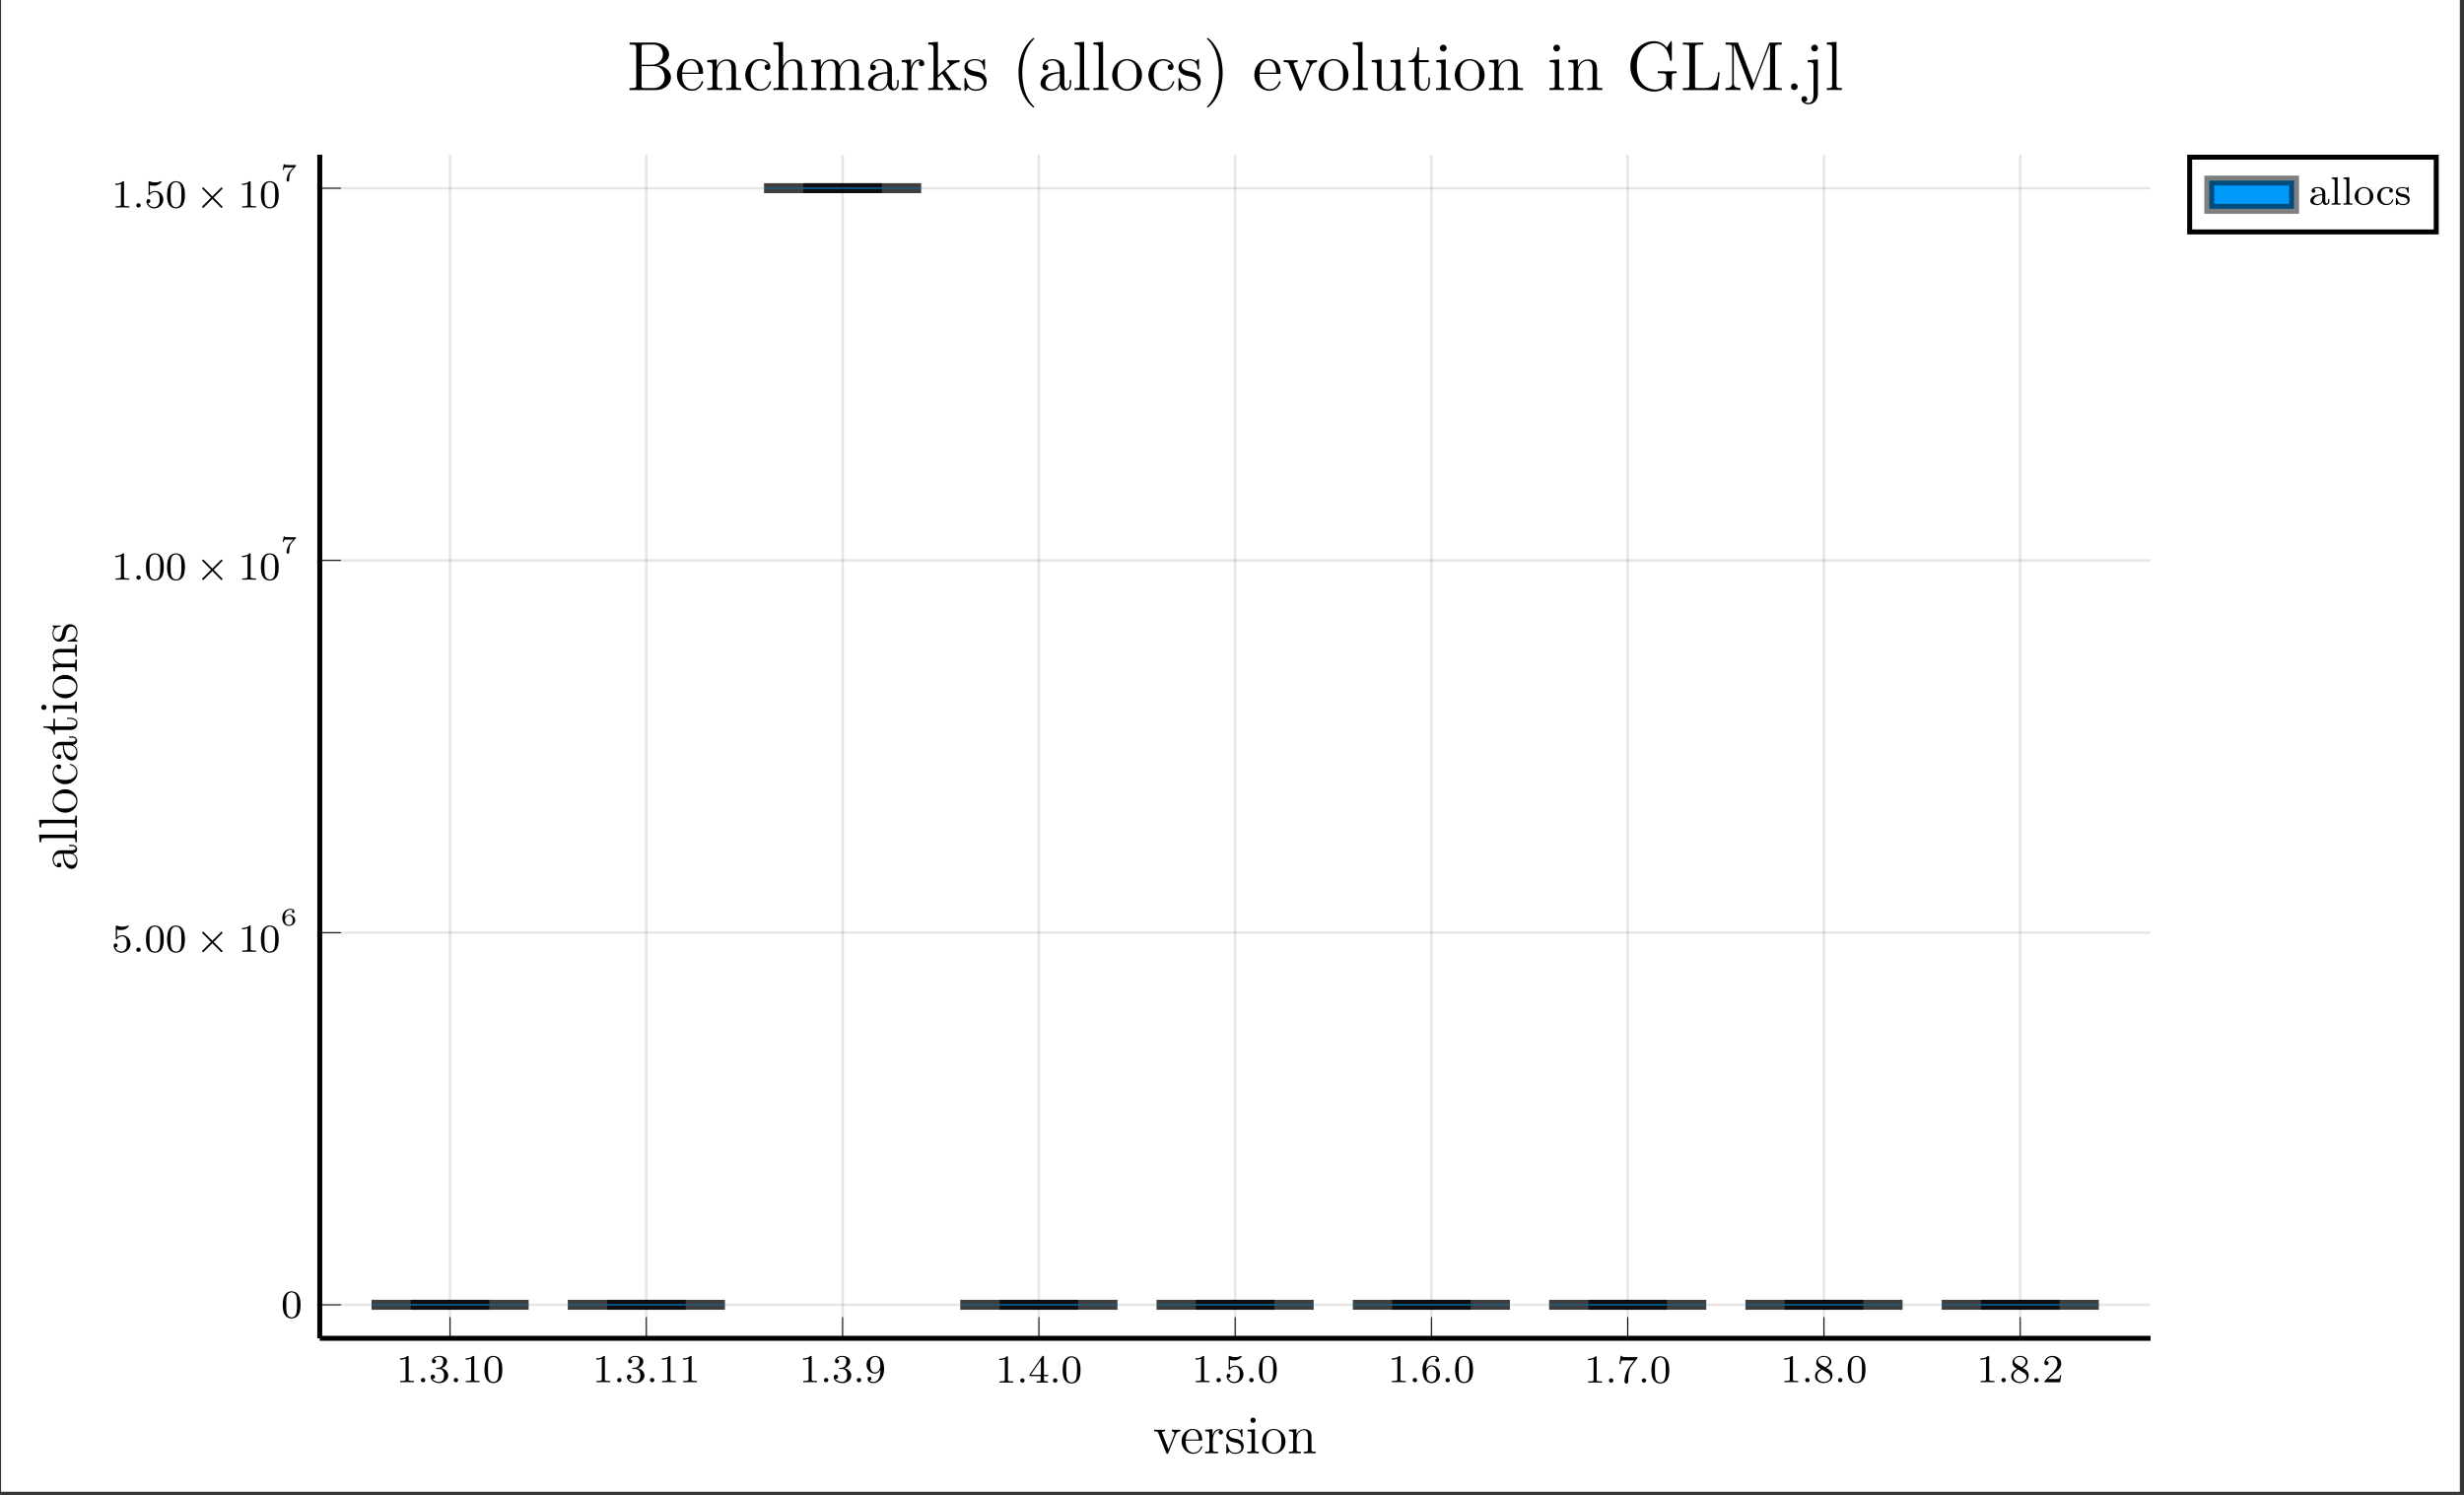 <?xml version="1.0" encoding="UTF-8"?>
<svg xmlns="http://www.w3.org/2000/svg" xmlns:xlink="http://www.w3.org/1999/xlink" width="493.382" height="299.367" viewBox="0 0 493.382 299.367">
<rect x="0" y="0" width="493.382" height="299.367" fill="#333333" stroke="none"/>
<defs>
<g>
<g id="glyph-1680227740780667--0-0">
</g>
<g id="glyph-1680227740780667--0-1">
<path d="M 3.562 0 L 3.562 -0.266 L 3.281 -0.266 C 2.516 -0.266 2.5 -0.359 2.5 -0.656 L 2.5 -5.062 C 2.5 -5.281 2.484 -5.281 2.266 -5.281 C 1.938 -4.969 1.516 -4.781 0.766 -4.781 L 0.766 -4.516 C 0.984 -4.516 1.406 -4.516 1.875 -4.734 L 1.875 -0.656 C 1.875 -0.359 1.844 -0.266 1.094 -0.266 L 0.812 -0.266 L 0.812 0 C 1.141 -0.031 1.828 -0.031 2.172 -0.031 C 2.531 -0.031 3.234 -0.031 3.562 0 Z M 3.562 0 "/>
</g>
<g id="glyph-1680227740780667--0-2">
<path d="M 1.609 -0.438 C 1.609 -0.703 1.406 -0.875 1.172 -0.875 C 0.906 -0.875 0.734 -0.672 0.734 -0.453 C 0.734 -0.172 0.953 0 1.172 0 C 1.438 0 1.609 -0.219 1.609 -0.438 Z M 1.609 -0.438 "/>
</g>
<g id="glyph-1680227740780667--0-3">
<path d="M 3.859 -1.359 C 3.859 -2.016 3.344 -2.625 2.531 -2.797 C 3.156 -3.016 3.625 -3.562 3.625 -4.203 C 3.625 -4.828 2.906 -5.281 2.078 -5.281 C 1.234 -5.281 0.594 -4.828 0.594 -4.219 C 0.594 -3.922 0.781 -3.797 1 -3.797 C 1.234 -3.797 1.406 -3.984 1.406 -4.203 C 1.406 -4.5 1.141 -4.609 0.969 -4.625 C 1.297 -5.062 1.922 -5.078 2.062 -5.078 C 2.266 -5.078 2.875 -5.016 2.875 -4.203 C 2.875 -3.641 2.641 -3.312 2.531 -3.188 C 2.297 -2.938 2.109 -2.922 1.625 -2.891 C 1.469 -2.875 1.406 -2.875 1.406 -2.766 C 1.406 -2.656 1.484 -2.656 1.609 -2.656 L 2.016 -2.656 C 2.641 -2.656 3.031 -2.188 3.031 -1.359 C 3.031 -0.359 2.469 -0.078 2.047 -0.078 C 1.609 -0.078 1.016 -0.234 0.734 -0.656 C 1.031 -0.656 1.219 -0.828 1.219 -1.094 C 1.219 -1.359 1.047 -1.531 0.781 -1.531 C 0.578 -1.531 0.344 -1.406 0.344 -1.078 C 0.344 -0.328 1.156 0.172 2.062 0.172 C 3.125 0.172 3.859 -0.562 3.859 -1.359 Z M 3.859 -1.359 "/>
</g>
<g id="glyph-1680227740780667--0-4">
<path d="M 3.891 -2.531 C 3.891 -3.391 3.797 -3.906 3.547 -4.406 C 3.188 -5.109 2.547 -5.281 2.109 -5.281 C 1.109 -5.281 0.734 -4.547 0.625 -4.312 C 0.344 -3.734 0.328 -2.953 0.328 -2.531 C 0.328 -2.016 0.344 -1.203 0.734 -0.578 C 1.094 0.016 1.688 0.172 2.109 0.172 C 2.484 0.172 3.172 0.047 3.578 -0.734 C 3.859 -1.312 3.891 -2.016 3.891 -2.531 Z M 3.188 -2.625 C 3.188 -2.156 3.188 -1.453 3.078 -1 C 2.922 -0.172 2.375 -0.062 2.109 -0.062 C 1.844 -0.062 1.281 -0.188 1.125 -1.016 C 1.031 -1.469 1.031 -2.219 1.031 -2.625 C 1.031 -3.188 1.031 -3.734 1.125 -4.172 C 1.281 -4.984 1.906 -5.062 2.109 -5.062 C 2.375 -5.062 2.922 -4.938 3.078 -4.203 C 3.188 -3.766 3.188 -3.172 3.188 -2.625 Z M 3.188 -2.625 "/>
</g>
<g id="glyph-1680227740780667--0-5">
<path d="M 3.859 -2.609 C 3.859 -4.688 2.953 -5.281 2.125 -5.281 C 1.188 -5.281 0.344 -4.562 0.344 -3.516 C 0.344 -2.484 1.125 -1.734 2.016 -1.734 C 2.578 -1.734 2.922 -2.094 3.125 -2.5 L 3.125 -2.344 C 3.125 -0.406 2.188 -0.078 1.734 -0.078 C 1.562 -0.078 1.156 -0.094 0.938 -0.344 C 1.281 -0.375 1.312 -0.641 1.312 -0.719 C 1.312 -0.953 1.125 -1.094 0.938 -1.094 C 0.797 -1.094 0.562 -1 0.562 -0.703 C 0.562 -0.156 1.016 0.172 1.734 0.172 C 2.828 0.172 3.859 -0.922 3.859 -2.609 Z M 3.109 -3.344 C 3.109 -2.719 2.766 -1.969 2.047 -1.969 C 1.688 -1.969 1.453 -2.125 1.281 -2.422 C 1.094 -2.719 1.094 -3.109 1.094 -3.5 C 1.094 -3.984 1.094 -4.312 1.312 -4.641 C 1.516 -4.922 1.766 -5.078 2.141 -5.078 C 2.672 -5.078 2.906 -4.562 2.922 -4.516 C 3.094 -4.125 3.109 -3.5 3.109 -3.344 Z M 3.109 -3.344 "/>
</g>
<g id="glyph-1680227740780667--0-6">
<path d="M 3.984 -1.297 L 3.984 -1.562 L 3.141 -1.562 L 3.141 -5.141 C 3.141 -5.312 3.141 -5.375 2.969 -5.375 C 2.859 -5.375 2.859 -5.359 2.781 -5.25 L 0.234 -1.562 L 0.234 -1.297 L 2.484 -1.297 L 2.484 -0.641 C 2.484 -0.344 2.453 -0.266 1.844 -0.266 L 1.656 -0.266 L 1.656 0 L 2.812 -0.031 L 3.953 0 L 3.953 -0.266 L 3.766 -0.266 C 3.156 -0.266 3.141 -0.344 3.141 -0.641 L 3.141 -1.297 Z M 2.531 -1.562 L 0.516 -1.562 L 2.531 -4.5 Z M 2.531 -1.562 "/>
</g>
<g id="glyph-1680227740780667--0-7">
<path d="M 3.797 -1.594 C 3.797 -2.516 3.125 -3.328 2.188 -3.328 C 1.797 -3.328 1.422 -3.203 1.109 -2.938 L 1.109 -4.469 C 1.219 -4.438 1.531 -4.359 1.875 -4.359 C 2.859 -4.359 3.469 -5.062 3.469 -5.172 C 3.469 -5.266 3.406 -5.281 3.375 -5.281 C 3.375 -5.281 3.344 -5.281 3.266 -5.25 C 2.953 -5.125 2.594 -5.031 2.156 -5.031 C 1.688 -5.031 1.297 -5.156 1.062 -5.25 C 0.984 -5.281 0.953 -5.281 0.953 -5.281 C 0.844 -5.281 0.844 -5.203 0.844 -5.062 L 0.844 -2.734 C 0.844 -2.578 0.844 -2.484 0.984 -2.484 C 1.047 -2.484 1.062 -2.516 1.109 -2.578 C 1.203 -2.703 1.5 -3.109 2.172 -3.109 C 2.625 -3.109 2.844 -2.75 2.906 -2.594 C 3.047 -2.312 3.062 -1.938 3.062 -1.625 C 3.062 -1.344 3.047 -0.906 2.828 -0.562 C 2.688 -0.312 2.359 -0.078 1.938 -0.078 C 1.422 -0.078 0.922 -0.391 0.734 -0.922 C 0.75 -0.906 0.812 -0.906 0.812 -0.906 C 1.031 -0.906 1.203 -1.047 1.203 -1.297 C 1.203 -1.594 0.984 -1.688 0.812 -1.688 C 0.672 -1.688 0.422 -1.609 0.422 -1.266 C 0.422 -0.562 1.047 0.172 1.953 0.172 C 2.953 0.172 3.797 -0.609 3.797 -1.594 Z M 3.797 -1.594 "/>
</g>
<g id="glyph-1680227740780667--0-8">
<path d="M 3.859 -1.609 C 3.859 -2.656 3.078 -3.391 2.188 -3.391 C 1.625 -3.391 1.281 -3.016 1.094 -2.625 C 1.094 -3.297 1.156 -3.875 1.438 -4.359 C 1.672 -4.75 2.078 -5.078 2.578 -5.078 C 2.75 -5.078 3.109 -5.062 3.297 -4.781 C 2.938 -4.766 2.906 -4.5 2.906 -4.406 C 2.906 -4.172 3.078 -4.031 3.281 -4.031 C 3.422 -4.031 3.656 -4.125 3.656 -4.422 C 3.656 -4.906 3.297 -5.281 2.578 -5.281 C 1.469 -5.281 0.344 -4.234 0.344 -2.516 C 0.344 -0.359 1.359 0.172 2.125 0.172 C 2.5 0.172 2.922 0.062 3.281 -0.281 C 3.594 -0.594 3.859 -0.922 3.859 -1.609 Z M 3.125 -1.625 C 3.125 -1.219 3.125 -0.859 2.953 -0.578 C 2.75 -0.219 2.469 -0.078 2.125 -0.078 C 1.703 -0.078 1.438 -0.359 1.312 -0.594 C 1.141 -0.953 1.125 -1.484 1.125 -1.797 C 1.125 -2.578 1.547 -3.172 2.156 -3.172 C 2.562 -3.172 2.797 -2.953 2.953 -2.688 C 3.125 -2.391 3.125 -2.031 3.125 -1.625 Z M 3.125 -1.625 "/>
</g>
<g id="glyph-1680227740780667--0-9">
<path d="M 4.094 -5.125 L 2.078 -5.125 C 1.875 -5.125 1.625 -5.125 1.438 -5.141 C 1.016 -5.172 1.016 -5.25 0.984 -5.375 L 0.734 -5.375 L 0.469 -3.703 L 0.719 -3.703 C 0.734 -3.812 0.812 -4.359 0.938 -4.438 C 1.016 -4.469 1.609 -4.469 1.734 -4.469 L 3.422 -4.469 L 2.594 -3.375 C 1.688 -2.156 1.5 -0.906 1.5 -0.281 C 1.5 -0.203 1.5 0.172 1.875 0.172 C 2.25 0.172 2.25 -0.188 2.25 -0.281 L 2.25 -0.672 C 2.25 -1.812 2.438 -2.75 2.828 -3.266 L 4.031 -4.844 C 4.094 -4.938 4.094 -4.953 4.094 -5.125 Z M 4.094 -5.125 "/>
</g>
<g id="glyph-1680227740780667--0-10">
<path d="M 3.859 -1.344 C 3.859 -1.844 3.594 -2.172 3.469 -2.312 C 3.328 -2.438 3.328 -2.438 2.641 -2.875 C 3.078 -3.078 3.625 -3.484 3.625 -4.109 C 3.625 -4.859 2.859 -5.281 2.109 -5.281 C 1.266 -5.281 0.594 -4.703 0.594 -3.953 C 0.594 -3.672 0.688 -3.391 0.891 -3.172 C 1.031 -3 1.062 -2.984 1.547 -2.672 C 0.562 -2.234 0.344 -1.656 0.344 -1.203 C 0.344 -0.328 1.234 0.172 2.094 0.172 C 3.078 0.172 3.859 -0.5 3.859 -1.344 Z M 3.234 -4.109 C 3.234 -3.641 2.875 -3.25 2.406 -3.016 L 1.406 -3.625 C 1.172 -3.75 0.984 -3.984 0.984 -4.266 C 0.984 -4.766 1.531 -5.078 2.094 -5.078 C 2.719 -5.078 3.234 -4.656 3.234 -4.109 Z M 3.406 -1.062 C 3.406 -0.453 2.766 -0.078 2.109 -0.078 C 1.406 -0.078 0.797 -0.562 0.797 -1.203 C 0.797 -1.812 1.25 -2.281 1.797 -2.531 L 2.875 -1.875 C 3 -1.797 3.406 -1.547 3.406 -1.062 Z M 3.406 -1.062 "/>
</g>
<g id="glyph-1680227740780667--0-11">
<path d="M 3.797 -1.422 L 3.547 -1.422 C 3.516 -1.266 3.453 -0.859 3.359 -0.719 C 3.312 -0.656 2.719 -0.656 2.578 -0.656 L 1.172 -0.656 L 2.25 -1.625 C 2.375 -1.734 2.703 -2 2.828 -2.109 C 3.328 -2.562 3.797 -3 3.797 -3.734 C 3.797 -4.672 3 -5.281 2 -5.281 C 1.047 -5.281 0.422 -4.562 0.422 -3.859 C 0.422 -3.469 0.734 -3.406 0.844 -3.406 C 1.016 -3.406 1.25 -3.531 1.25 -3.828 C 1.25 -4.25 0.859 -4.25 0.766 -4.25 C 1 -4.828 1.531 -5.031 1.922 -5.031 C 2.656 -5.031 3.031 -4.391 3.031 -3.734 C 3.031 -2.906 2.453 -2.297 1.516 -1.344 L 0.516 -0.297 C 0.422 -0.219 0.422 -0.203 0.422 0 L 3.562 0 Z M 3.797 -1.422 "/>
</g>
<g id="glyph-1680227740780667--0-12">
<path d="M 4.094 -0.719 L 4.094 -1.156 L 3.844 -1.156 L 3.844 -0.719 C 3.844 -0.391 3.719 -0.266 3.562 -0.266 C 3.266 -0.266 3.266 -0.625 3.266 -0.719 L 3.266 -2.375 C 3.266 -3.156 2.5 -3.547 1.781 -3.547 C 1.125 -3.547 0.531 -3.297 0.531 -2.766 C 0.531 -2.531 0.703 -2.391 0.906 -2.391 C 1.125 -2.391 1.281 -2.547 1.281 -2.766 C 1.281 -2.953 1.156 -3.078 0.984 -3.125 C 1.281 -3.328 1.703 -3.328 1.766 -3.328 C 2.219 -3.328 2.656 -3.016 2.656 -2.359 L 2.656 -2.109 C 2.188 -2.094 1.656 -2.062 1.109 -1.844 C 0.406 -1.531 0.266 -1.078 0.266 -0.812 C 0.266 -0.125 1.078 0.078 1.625 0.078 C 2.203 0.078 2.562 -0.25 2.734 -0.562 C 2.781 -0.266 2.984 0.047 3.328 0.047 C 3.406 0.047 4.094 0.016 4.094 -0.719 Z M 2.656 -1.125 C 2.656 -0.344 2 -0.141 1.688 -0.141 C 1.266 -0.141 0.922 -0.422 0.922 -0.797 C 0.922 -1.328 1.422 -1.875 2.656 -1.906 Z M 2.656 -1.125 "/>
</g>
<g id="glyph-1680227740780667--0-13">
<path d="M 2.125 0 L 2.125 -0.266 C 1.609 -0.266 1.516 -0.266 1.516 -0.625 L 1.516 -5.516 L 0.328 -5.438 L 0.328 -5.172 C 0.875 -5.172 0.938 -5.109 0.938 -4.719 L 0.938 -0.625 C 0.938 -0.266 0.844 -0.266 0.328 -0.266 L 0.328 0 C 0.641 -0.031 1.094 -0.031 1.219 -0.031 C 1.391 -0.031 1.812 -0.031 2.125 0 Z M 2.125 0 "/>
</g>
<g id="glyph-1680227740780667--0-14">
<path d="M 3.984 -1.688 C 3.984 -2.688 3.156 -3.547 2.109 -3.547 C 1.062 -3.547 0.234 -2.688 0.234 -1.688 C 0.234 -0.703 1.094 0.078 2.109 0.078 C 3.141 0.078 3.984 -0.703 3.984 -1.688 Z M 3.266 -1.766 C 3.266 -1.406 3.25 -0.969 3.031 -0.625 C 2.812 -0.312 2.453 -0.172 2.109 -0.172 C 1.672 -0.172 1.344 -0.375 1.172 -0.656 C 0.969 -0.984 0.953 -1.375 0.953 -1.766 C 0.953 -2.062 0.953 -2.547 1.188 -2.891 C 1.406 -3.172 1.734 -3.328 2.109 -3.328 C 2.516 -3.328 2.859 -3.125 3.047 -2.844 C 3.266 -2.516 3.266 -2.078 3.266 -1.766 Z M 3.266 -1.766 "/>
</g>
<g id="glyph-1680227740780667--0-15">
<path d="M 3.5 -0.953 C 3.5 -1.047 3.406 -1.047 3.375 -1.047 C 3.328 -1.047 3.281 -1.047 3.266 -0.969 C 3.203 -0.797 2.984 -0.172 2.188 -0.172 C 1.688 -0.172 0.984 -0.547 0.984 -1.719 C 0.984 -2.875 1.578 -3.297 2.156 -3.297 C 2.234 -3.297 2.641 -3.297 2.922 -3.156 C 2.703 -3.078 2.672 -2.906 2.672 -2.812 C 2.672 -2.594 2.828 -2.438 3.047 -2.438 C 3.25 -2.438 3.422 -2.578 3.422 -2.812 C 3.422 -3.312 2.875 -3.547 2.125 -3.547 C 1.031 -3.547 0.281 -2.672 0.281 -1.719 C 0.281 -0.703 1.109 0.078 2.109 0.078 C 3.234 0.078 3.5 -0.859 3.5 -0.953 Z M 3.5 -0.953 "/>
</g>
<g id="glyph-1680227740780667--0-16">
<path d="M 3.047 -1.031 C 3.047 -1.406 2.812 -1.969 1.875 -2.141 C 1.812 -2.156 1.359 -2.234 1.328 -2.234 C 1.078 -2.297 0.703 -2.453 0.703 -2.781 C 0.703 -3.016 0.875 -3.344 1.641 -3.344 C 2.531 -3.344 2.562 -2.703 2.578 -2.469 C 2.594 -2.406 2.641 -2.391 2.703 -2.391 C 2.828 -2.391 2.828 -2.438 2.828 -2.594 L 2.828 -3.344 C 2.828 -3.469 2.828 -3.547 2.734 -3.547 C 2.688 -3.547 2.672 -3.547 2.531 -3.422 C 2.516 -3.406 2.453 -3.344 2.422 -3.344 C 2.422 -3.344 2.406 -3.344 2.359 -3.375 C 2.234 -3.453 2 -3.547 1.641 -3.547 C 0.531 -3.547 0.281 -2.938 0.281 -2.562 C 0.281 -2.156 0.578 -1.938 0.594 -1.906 C 0.922 -1.672 1.094 -1.641 1.625 -1.547 C 2 -1.469 2.609 -1.359 2.609 -0.812 C 2.609 -0.516 2.406 -0.141 1.672 -0.141 C 0.875 -0.141 0.641 -0.766 0.547 -1.188 C 0.516 -1.281 0.5 -1.328 0.406 -1.328 C 0.281 -1.328 0.281 -1.266 0.281 -1.109 L 0.281 -0.125 C 0.281 0 0.281 0.078 0.375 0.078 C 0.422 0.078 0.438 0.078 0.578 -0.078 C 0.625 -0.125 0.703 -0.219 0.75 -0.266 C 1.109 0.062 1.484 0.078 1.688 0.078 C 2.703 0.078 3.047 -0.5 3.047 -1.031 Z M 3.047 -1.031 "/>
</g>
<g id="glyph-1680227740780667--1-0">
</g>
<g id="glyph-1680227740780667--1-1">
<path d="M 3.891 -2.531 C 3.891 -3.391 3.797 -3.906 3.547 -4.406 C 3.188 -5.109 2.547 -5.281 2.109 -5.281 C 1.109 -5.281 0.734 -4.547 0.625 -4.312 C 0.344 -3.734 0.328 -2.953 0.328 -2.531 C 0.328 -2.016 0.344 -1.203 0.734 -0.578 C 1.094 0.016 1.688 0.172 2.109 0.172 C 2.484 0.172 3.172 0.047 3.578 -0.734 C 3.859 -1.312 3.891 -2.016 3.891 -2.531 Z M 2.109 -0.062 C 1.844 -0.062 1.281 -0.188 1.125 -1.016 C 1.031 -1.469 1.031 -2.219 1.031 -2.625 C 1.031 -3.188 1.031 -3.734 1.125 -4.172 C 1.281 -4.984 1.906 -5.062 2.109 -5.062 C 2.375 -5.062 2.922 -4.938 3.078 -4.203 C 3.188 -3.766 3.188 -3.172 3.188 -2.625 C 3.188 -2.156 3.188 -1.453 3.078 -1 C 2.922 -0.172 2.375 -0.062 2.109 -0.062 Z M 2.109 -0.062 "/>
</g>
<g id="glyph-1680227740780667--1-2">
<path d="M 1.109 -4.469 C 1.219 -4.438 1.531 -4.359 1.875 -4.359 C 2.859 -4.359 3.469 -5.062 3.469 -5.172 C 3.469 -5.266 3.406 -5.281 3.375 -5.281 C 3.359 -5.281 3.344 -5.281 3.266 -5.25 C 2.953 -5.125 2.594 -5.031 2.156 -5.031 C 1.688 -5.031 1.297 -5.156 1.062 -5.25 C 0.984 -5.281 0.969 -5.281 0.953 -5.281 C 0.844 -5.281 0.844 -5.203 0.844 -5.062 L 0.844 -2.734 C 0.844 -2.578 0.844 -2.484 0.984 -2.484 C 1.047 -2.484 1.062 -2.516 1.109 -2.578 C 1.203 -2.703 1.5 -3.109 2.172 -3.109 C 2.625 -3.109 2.844 -2.75 2.906 -2.594 C 3.047 -2.312 3.062 -1.938 3.062 -1.625 C 3.062 -1.344 3.047 -0.906 2.828 -0.562 C 2.688 -0.312 2.359 -0.078 1.938 -0.078 C 1.422 -0.078 0.922 -0.391 0.734 -0.922 C 0.75 -0.906 0.797 -0.906 0.812 -0.906 C 1.031 -0.906 1.203 -1.047 1.203 -1.297 C 1.203 -1.594 0.984 -1.688 0.812 -1.688 C 0.672 -1.688 0.422 -1.609 0.422 -1.266 C 0.422 -0.562 1.047 0.172 1.953 0.172 C 2.953 0.172 3.797 -0.609 3.797 -1.594 C 3.797 -2.516 3.125 -3.328 2.188 -3.328 C 1.797 -3.328 1.422 -3.203 1.109 -2.938 Z M 1.109 -4.469 "/>
</g>
<g id="glyph-1680227740780667--1-3">
<path d="M 2.5 -5.062 C 2.5 -5.281 2.484 -5.281 2.266 -5.281 C 1.938 -4.969 1.516 -4.781 0.766 -4.781 L 0.766 -4.516 C 0.984 -4.516 1.406 -4.516 1.875 -4.734 L 1.875 -0.656 C 1.875 -0.359 1.844 -0.266 1.094 -0.266 L 0.812 -0.266 L 0.812 0 C 1.141 -0.031 1.828 -0.031 2.172 -0.031 C 2.531 -0.031 3.234 -0.031 3.562 0 L 3.562 -0.266 L 3.281 -0.266 C 2.516 -0.266 2.5 -0.359 2.5 -0.656 Z M 2.5 -5.062 "/>
</g>
<g id="glyph-1680227740780667--2-0">
</g>
<g id="glyph-1680227740780667--2-1">
<path d="M 1.609 -0.438 C 1.609 -0.703 1.391 -0.875 1.172 -0.875 C 0.922 -0.875 0.734 -0.672 0.734 -0.453 C 0.734 -0.172 0.953 0 1.172 0 C 1.422 0 1.609 -0.203 1.609 -0.438 Z M 1.609 -0.438 "/>
</g>
<g id="glyph-1680227740780667--3-0">
</g>
<g id="glyph-1680227740780667--3-1">
<path d="M 5.203 -3.656 C 5.312 -3.75 5.328 -3.797 5.328 -3.844 C 5.328 -3.938 5.234 -4.031 5.141 -4.031 C 5.062 -4.031 5.031 -4 4.953 -3.906 L 3.281 -2.25 L 1.609 -3.922 C 1.516 -4.016 1.484 -4.031 1.422 -4.031 C 1.328 -4.031 1.234 -3.953 1.234 -3.844 C 1.234 -3.781 1.266 -3.75 1.359 -3.672 L 3.016 -1.984 L 1.359 -0.328 C 1.25 -0.219 1.234 -0.188 1.234 -0.125 C 1.234 -0.031 1.328 0.062 1.422 0.062 C 1.5 0.062 1.516 0.031 1.609 -0.062 L 3.281 -1.719 L 5.016 0.016 C 5.047 0.031 5.094 0.062 5.141 0.062 C 5.234 0.062 5.328 -0.031 5.328 -0.125 C 5.328 -0.188 5.281 -0.219 5.281 -0.234 C 5.25 -0.281 3.984 -1.547 3.547 -1.984 Z M 5.203 -3.656 "/>
</g>
<g id="glyph-1680227740780667--4-0">
</g>
<g id="glyph-1680227740780667--4-1">
<path d="M 0.922 -1.625 C 0.922 -1.859 0.938 -2.25 1.109 -2.578 C 1.25 -2.844 1.578 -3.125 2.047 -3.125 C 2.141 -3.125 2.359 -3.109 2.516 -2.984 C 2.422 -2.969 2.297 -2.891 2.297 -2.734 C 2.297 -2.562 2.422 -2.469 2.562 -2.469 C 2.641 -2.469 2.828 -2.516 2.828 -2.75 C 2.828 -3.016 2.641 -3.312 2.031 -3.312 C 1.188 -3.312 0.391 -2.609 0.391 -1.578 C 0.391 -0.391 0.984 0.109 1.703 0.109 C 2.203 0.109 2.422 -0.078 2.594 -0.219 C 2.922 -0.484 2.984 -0.766 2.984 -1.016 C 2.984 -1.328 2.875 -1.562 2.625 -1.797 C 2.406 -2 2.172 -2.125 1.75 -2.125 C 1.453 -2.125 1.141 -1.984 0.922 -1.625 Z M 1.703 -0.094 C 0.938 -0.094 0.938 -0.922 0.938 -1.125 C 0.938 -1.516 1.219 -1.953 1.734 -1.953 C 1.984 -1.953 2.141 -1.891 2.297 -1.688 C 2.453 -1.516 2.453 -1.297 2.453 -1.031 C 2.453 -0.734 2.453 -0.547 2.297 -0.344 C 2.156 -0.188 1.984 -0.094 1.703 -0.094 Z M 1.703 -0.094 "/>
</g>
<g id="glyph-1680227740780667--4-2">
<path d="M 3.109 -2.984 C 3.156 -3.031 3.156 -3.031 3.156 -3.062 L 3.156 -3.203 L 1.953 -3.203 C 1.828 -3.203 1.094 -3.219 1.016 -3.234 C 0.891 -3.266 0.891 -3.312 0.875 -3.359 L 0.672 -3.359 L 0.484 -2.234 L 0.688 -2.234 C 0.703 -2.312 0.75 -2.641 0.844 -2.688 C 0.875 -2.719 1.344 -2.719 1.406 -2.719 L 2.594 -2.719 C 2.391 -2.484 2.109 -2.219 1.922 -1.969 C 1.328 -1.219 1.25 -0.5 1.25 -0.188 C 1.25 0.078 1.438 0.109 1.516 0.109 C 1.781 0.109 1.781 -0.141 1.781 -0.203 L 1.781 -0.297 C 1.781 -1.188 1.969 -1.734 2.266 -2.062 Z M 3.109 -2.984 "/>
</g>
<g id="glyph-1680227740780667--5-0">
</g>
<g id="glyph-1680227740780667--5-1">
<path d="M 5.453 -4.391 L 5.453 -4.719 C 5.125 -4.688 4.969 -4.688 4.641 -4.688 L 3.734 -4.719 L 3.734 -4.391 C 4.203 -4.375 4.25 -4.047 4.25 -3.922 C 4.25 -3.828 4.234 -3.766 4.172 -3.641 L 3.062 -0.812 L 1.844 -3.906 C 1.781 -4.062 1.766 -4.062 1.766 -4.109 C 1.766 -4.391 2.188 -4.391 2.391 -4.391 L 2.391 -4.719 C 2.109 -4.688 1.547 -4.688 1.25 -4.688 L 0.203 -4.719 L 0.203 -4.391 C 0.812 -4.391 0.922 -4.359 1.047 -4.016 L 2.609 -0.094 C 2.672 0.047 2.688 0.109 2.828 0.109 C 2.891 0.109 2.969 0.094 3.047 -0.094 L 4.469 -3.672 C 4.562 -3.922 4.75 -4.391 5.453 -4.391 Z M 5.453 -4.391 "/>
</g>
<g id="glyph-1680227740780667--5-2">
<path d="M 4.453 -1.297 C 4.453 -1.359 4.391 -1.406 4.328 -1.406 C 4.25 -1.406 4.219 -1.359 4.203 -1.297 C 3.922 -0.375 3.188 -0.125 2.719 -0.125 C 2.266 -0.125 1.156 -0.438 1.156 -2.328 L 1.156 -2.531 L 4.188 -2.531 C 4.422 -2.531 4.453 -2.531 4.453 -2.75 C 4.453 -3.844 3.859 -4.875 2.531 -4.875 C 1.297 -4.875 0.328 -3.75 0.328 -2.391 C 0.328 -0.953 1.438 0.109 2.656 0.109 C 3.953 0.109 4.453 -1.078 4.453 -1.297 Z M 3.766 -2.75 L 1.172 -2.75 C 1.25 -4.469 2.219 -4.656 2.531 -4.656 C 3.703 -4.656 3.766 -3.109 3.766 -2.75 Z M 3.766 -2.75 "/>
</g>
<g id="glyph-1680227740780667--5-3">
<path d="M 3.859 -4.188 C 3.859 -4.516 3.562 -4.828 3.094 -4.828 C 2.172 -4.828 1.844 -3.812 1.781 -3.609 L 1.766 -3.609 L 1.766 -4.828 L 0.312 -4.703 L 0.312 -4.391 C 1.047 -4.391 1.141 -4.312 1.141 -3.766 L 1.141 -0.812 C 1.141 -0.312 1.016 -0.312 0.312 -0.312 L 0.312 0 C 0.609 -0.016 1.219 -0.016 1.547 -0.016 C 1.844 -0.016 2.609 -0.016 2.859 0 L 2.859 -0.312 L 2.641 -0.312 C 1.844 -0.312 1.828 -0.438 1.828 -0.828 L 1.828 -2.547 C 1.828 -3.609 2.266 -4.609 3.109 -4.609 C 3.188 -4.609 3.219 -4.609 3.266 -4.594 C 3.172 -4.547 3 -4.484 3 -4.188 C 3 -3.875 3.25 -3.75 3.422 -3.75 C 3.641 -3.75 3.859 -3.891 3.859 -4.188 Z M 3.859 -4.188 "/>
</g>
<g id="glyph-1680227740780667--5-4">
<path d="M 3.844 -1.391 C 3.844 -1.984 3.484 -2.328 3.391 -2.422 C 3 -2.766 2.703 -2.828 1.984 -2.969 C 1.656 -3.031 0.859 -3.188 0.859 -3.844 C 0.859 -4.172 1.078 -4.688 2.062 -4.688 C 3.266 -4.688 3.328 -3.656 3.344 -3.328 C 3.359 -3.234 3.438 -3.234 3.469 -3.234 C 3.594 -3.234 3.594 -3.297 3.594 -3.484 L 3.594 -4.625 C 3.594 -4.828 3.594 -4.875 3.484 -4.875 C 3.391 -4.875 3.188 -4.641 3.109 -4.531 C 2.766 -4.812 2.422 -4.875 2.078 -4.875 C 0.75 -4.875 0.359 -4.156 0.359 -3.547 C 0.359 -3.438 0.359 -3.047 0.781 -2.672 C 1.125 -2.359 1.5 -2.281 2 -2.188 C 2.609 -2.062 2.75 -2.031 3.016 -1.812 C 3.219 -1.656 3.359 -1.406 3.359 -1.109 C 3.359 -0.641 3.078 -0.109 2.125 -0.109 C 1.406 -0.109 0.875 -0.531 0.641 -1.625 C 0.594 -1.812 0.578 -1.844 0.578 -1.844 C 0.562 -1.875 0.516 -1.875 0.484 -1.875 C 0.359 -1.875 0.359 -1.828 0.359 -1.625 L 0.359 -0.141 C 0.359 0.047 0.359 0.109 0.469 0.109 C 0.531 0.109 0.531 0.094 0.719 -0.125 C 0.781 -0.203 0.781 -0.234 0.938 -0.406 C 1.359 0.109 1.953 0.109 2.125 0.109 C 3.281 0.109 3.844 -0.531 3.844 -1.391 Z M 3.844 -1.391 "/>
</g>
<g id="glyph-1680227740780667--5-5">
<path d="M 2.641 0 L 2.641 -0.312 C 1.922 -0.312 1.875 -0.375 1.875 -0.797 L 1.875 -4.828 L 0.391 -4.703 L 0.391 -4.391 C 1.094 -4.391 1.188 -4.312 1.188 -3.781 L 1.188 -0.812 C 1.188 -0.312 1.078 -0.312 0.359 -0.312 L 0.359 0 C 0.672 -0.016 1.188 -0.016 1.516 -0.016 C 1.625 -0.016 2.266 -0.016 2.641 0 Z M 2.016 -6.609 C 2.016 -6.938 1.766 -7.141 1.5 -7.141 C 1.188 -7.141 0.969 -6.906 0.969 -6.609 C 0.969 -6.328 1.203 -6.078 1.484 -6.078 C 1.812 -6.078 2.016 -6.344 2.016 -6.609 Z M 2.016 -6.609 "/>
</g>
<g id="glyph-1680227740780667--5-6">
<path d="M 5.016 -2.344 C 5.016 -3.75 3.953 -4.875 2.672 -4.875 C 1.359 -4.875 0.328 -3.719 0.328 -2.344 C 0.328 -0.938 1.422 0.109 2.672 0.109 C 3.953 0.109 5.016 -0.969 5.016 -2.344 Z M 4.188 -2.438 C 4.188 -2.062 4.188 -1.375 3.906 -0.859 C 3.594 -0.344 3.094 -0.125 2.672 -0.125 C 2.281 -0.125 1.781 -0.312 1.469 -0.844 C 1.172 -1.328 1.156 -1.984 1.156 -2.438 C 1.156 -2.859 1.156 -3.516 1.5 -4.016 C 1.797 -4.484 2.281 -4.656 2.672 -4.656 C 3.094 -4.656 3.547 -4.469 3.844 -4.031 C 4.188 -3.531 4.188 -2.844 4.188 -2.438 Z M 4.188 -2.438 "/>
</g>
<g id="glyph-1680227740780667--5-7">
<path d="M 5.703 0 L 5.703 -0.312 C 5.156 -0.312 4.875 -0.312 4.859 -0.641 L 4.859 -2.656 C 4.859 -3.672 4.859 -3.984 4.609 -4.328 C 4.297 -4.75 3.781 -4.828 3.406 -4.828 C 2.344 -4.828 1.938 -3.922 1.844 -3.703 L 1.844 -4.828 L 0.344 -4.703 L 0.344 -4.391 C 1.094 -4.391 1.188 -4.312 1.188 -3.766 L 1.188 -0.812 C 1.188 -0.312 1.062 -0.312 0.344 -0.312 L 0.344 0 C 0.641 -0.016 1.219 -0.016 1.531 -0.016 C 1.844 -0.016 2.438 -0.016 2.719 0 L 2.719 -0.312 C 2.016 -0.312 1.891 -0.312 1.891 -0.812 L 1.891 -2.844 C 1.891 -3.984 2.641 -4.609 3.328 -4.609 C 4 -4.609 4.156 -4.047 4.156 -3.375 L 4.156 -0.812 C 4.156 -0.312 4.031 -0.312 3.328 -0.312 L 3.328 0 C 3.609 -0.016 4.203 -0.016 4.5 -0.016 C 4.828 -0.016 5.406 -0.016 5.703 0 Z M 5.703 0 "/>
</g>
<g id="glyph-1680227740780667--6-0">
</g>
<g id="glyph-1680227740780667--6-1">
<path d="M -0.969 -5.188 L -1.578 -5.188 L -1.578 -4.938 L -0.969 -4.938 C -0.344 -4.938 -0.266 -4.688 -0.266 -4.531 C -0.266 -4.109 -0.844 -4.109 -1 -4.109 L -2.922 -4.109 C -3.516 -4.109 -3.953 -4.109 -4.375 -3.625 C -4.719 -3.25 -4.875 -2.75 -4.875 -2.281 C -4.875 -1.375 -4.281 -0.688 -3.578 -0.688 C -3.266 -0.688 -3.109 -0.891 -3.109 -1.141 C -3.109 -1.406 -3.297 -1.594 -3.547 -1.594 C -4 -1.594 -4 -1.203 -4 -1.031 C -4.469 -1.297 -4.656 -1.812 -4.656 -2.25 C -4.656 -2.75 -4.25 -3.406 -3.266 -3.406 L -2.828 -3.406 C -2.781 -1.203 -1.875 -0.375 -1.031 -0.375 C -0.156 -0.375 0.109 -1.375 0.109 -2.047 C 0.109 -2.766 -0.328 -3.266 -0.859 -3.469 C -0.344 -3.516 0.047 -3.844 0.047 -4.312 C 0.047 -4.547 -0.094 -5.188 -0.969 -5.188 Z M -1.547 -3.406 C -0.469 -3.406 -0.109 -2.609 -0.109 -2.125 C -0.109 -1.594 -0.5 -1.141 -1.031 -1.141 C -2.469 -1.141 -2.609 -3 -2.625 -3.406 Z M -1.547 -3.406 "/>
</g>
<g id="glyph-1680227740780667--6-2">
<path d="M 0 -2.719 L -0.312 -2.719 C -0.312 -2.016 -0.312 -1.875 -0.812 -1.875 L -7.594 -1.875 L -7.469 -0.359 L -7.156 -0.359 C -7.156 -1.109 -7.078 -1.188 -6.547 -1.188 L -0.812 -1.188 C -0.312 -1.188 -0.312 -1.078 -0.312 -0.359 L 0 -0.359 C -0.016 -0.672 -0.016 -1.203 -0.016 -1.531 C -0.016 -1.859 -0.016 -2.406 0 -2.719 Z M 0 -2.719 "/>
</g>
<g id="glyph-1680227740780667--6-3">
<path d="M -2.344 -5.016 C -3.75 -5.016 -4.875 -3.953 -4.875 -2.672 C -4.875 -1.359 -3.719 -0.328 -2.344 -0.328 C -0.938 -0.328 0.109 -1.422 0.109 -2.672 C 0.109 -3.953 -0.969 -5.016 -2.344 -5.016 Z M -2.438 -4.188 C -2.062 -4.188 -1.375 -4.188 -0.859 -3.906 C -0.344 -3.594 -0.125 -3.094 -0.125 -2.672 C -0.125 -2.281 -0.312 -1.781 -0.844 -1.469 C -1.328 -1.172 -1.984 -1.156 -2.438 -1.156 C -2.859 -1.156 -3.516 -1.156 -4.016 -1.5 C -4.484 -1.797 -4.656 -2.281 -4.656 -2.672 C -4.656 -3.094 -4.469 -3.547 -4.031 -3.844 C -3.531 -4.188 -2.844 -4.188 -2.438 -4.188 Z M -2.438 -4.188 "/>
</g>
<g id="glyph-1680227740780667--6-4">
<path d="M -1.297 -4.438 C -1.406 -4.438 -1.406 -4.359 -1.406 -4.328 C -1.406 -4.234 -1.359 -4.219 -1.234 -4.188 C -0.453 -3.953 -0.125 -3.359 -0.125 -2.766 C -0.125 -2.094 -0.703 -1.219 -2.375 -1.219 C -4.188 -1.219 -4.641 -2.141 -4.641 -2.688 C -4.641 -3.109 -4.469 -3.703 -4.047 -3.953 C -4.047 -3.828 -4.047 -3.422 -3.594 -3.422 C -3.328 -3.422 -3.156 -3.609 -3.156 -3.875 C -3.156 -4.125 -3.297 -4.328 -3.625 -4.328 C -4.359 -4.328 -4.875 -3.562 -4.875 -2.672 C -4.875 -1.406 -3.734 -0.375 -2.359 -0.375 C -0.969 -0.375 0.109 -1.438 0.109 -2.672 C 0.109 -4.109 -1.203 -4.438 -1.297 -4.438 Z M -1.297 -4.438 "/>
</g>
<g id="glyph-1680227740780667--6-5">
<path d="M -1.359 -3.562 L -1.984 -3.562 L -1.984 -3.328 L -1.375 -3.328 C -0.594 -3.328 -0.125 -3 -0.125 -2.578 C -0.125 -1.844 -1.141 -1.844 -1.328 -1.844 L -4.391 -1.844 L -4.391 -3.375 L -4.719 -3.375 L -4.719 -1.844 L -6.719 -1.844 L -6.719 -1.594 C -5.703 -1.578 -4.641 -1.188 -4.609 -0.203 L -4.391 -0.203 L -4.391 -1.125 L -1.359 -1.125 C -0.141 -1.125 0.109 -1.938 0.109 -2.516 C 0.109 -3.203 -0.562 -3.562 -1.359 -3.562 Z M -1.359 -3.562 "/>
</g>
<g id="glyph-1680227740780667--6-6">
<path d="M 0 -2.641 L -0.312 -2.641 C -0.312 -1.922 -0.375 -1.875 -0.797 -1.875 L -4.828 -1.875 L -4.703 -0.391 L -4.391 -0.391 C -4.391 -1.094 -4.312 -1.188 -3.781 -1.188 L -0.812 -1.188 C -0.312 -1.188 -0.312 -1.078 -0.312 -0.359 L 0 -0.359 C -0.016 -0.672 -0.016 -1.188 -0.016 -1.516 C -0.016 -1.625 -0.016 -2.266 0 -2.641 Z M -6.609 -2.016 C -6.938 -2.016 -7.141 -1.766 -7.141 -1.5 C -7.141 -1.188 -6.906 -0.969 -6.609 -0.969 C -6.328 -0.969 -6.078 -1.203 -6.078 -1.484 C -6.078 -1.812 -6.344 -2.016 -6.609 -2.016 Z M -6.609 -2.016 "/>
</g>
<g id="glyph-1680227740780667--6-7">
<path d="M 0 -5.703 L -0.312 -5.703 C -0.312 -5.156 -0.312 -4.875 -0.641 -4.859 L -2.656 -4.859 C -3.672 -4.859 -3.984 -4.859 -4.328 -4.609 C -4.75 -4.297 -4.828 -3.781 -4.828 -3.406 C -4.828 -2.344 -3.922 -1.938 -3.703 -1.844 L -4.828 -1.844 L -4.703 -0.344 L -4.391 -0.344 C -4.391 -1.094 -4.312 -1.188 -3.766 -1.188 L -0.812 -1.188 C -0.312 -1.188 -0.312 -1.062 -0.312 -0.344 L 0 -0.344 C -0.016 -0.641 -0.016 -1.219 -0.016 -1.531 C -0.016 -1.844 -0.016 -2.438 0 -2.719 L -0.312 -2.719 C -0.312 -2.016 -0.312 -1.891 -0.812 -1.891 L -2.844 -1.891 C -3.984 -1.891 -4.609 -2.641 -4.609 -3.328 C -4.609 -4 -4.047 -4.156 -3.375 -4.156 L -0.812 -4.156 C -0.312 -4.156 -0.312 -4.031 -0.312 -3.328 L 0 -3.328 C -0.016 -3.609 -0.016 -4.203 -0.016 -4.5 C -0.016 -4.828 -0.016 -5.406 0 -5.703 Z M 0 -5.703 "/>
</g>
<g id="glyph-1680227740780667--6-8">
<path d="M -1.391 -3.844 C -1.984 -3.844 -2.328 -3.484 -2.422 -3.391 C -2.766 -3 -2.828 -2.703 -2.969 -1.984 C -3.031 -1.656 -3.188 -0.859 -3.844 -0.859 C -4.172 -0.859 -4.688 -1.078 -4.688 -2.062 C -4.688 -3.266 -3.656 -3.328 -3.328 -3.344 C -3.234 -3.359 -3.234 -3.438 -3.234 -3.469 C -3.234 -3.594 -3.297 -3.594 -3.484 -3.594 L -4.625 -3.594 C -4.828 -3.594 -4.875 -3.594 -4.875 -3.484 C -4.875 -3.391 -4.641 -3.188 -4.531 -3.109 C -4.812 -2.766 -4.875 -2.422 -4.875 -2.078 C -4.875 -0.75 -4.156 -0.359 -3.547 -0.359 C -3.438 -0.359 -3.047 -0.359 -2.672 -0.781 C -2.359 -1.125 -2.281 -1.5 -2.188 -2 C -2.062 -2.609 -2.031 -2.75 -1.812 -3.016 C -1.656 -3.219 -1.406 -3.359 -1.109 -3.359 C -0.641 -3.359 -0.109 -3.078 -0.109 -2.125 C -0.109 -1.406 -0.531 -0.875 -1.625 -0.641 C -1.812 -0.594 -1.844 -0.578 -1.844 -0.578 C -1.875 -0.562 -1.875 -0.516 -1.875 -0.484 C -1.875 -0.359 -1.828 -0.359 -1.625 -0.359 L -0.141 -0.359 C 0.047 -0.359 0.109 -0.359 0.109 -0.469 C 0.109 -0.531 0.094 -0.531 -0.125 -0.719 C -0.203 -0.781 -0.234 -0.781 -0.406 -0.938 C 0.109 -1.359 0.109 -1.953 0.109 -2.125 C 0.109 -3.281 -0.531 -3.844 -1.391 -3.844 Z M -1.391 -3.844 "/>
</g>
<g id="glyph-1680227740780667--7-0">
</g>
<g id="glyph-1680227740780667--7-1">
<path d="M 8.875 -2.547 C 8.875 -3.672 7.859 -4.797 6.203 -4.969 C 7.531 -5.219 8.5 -6.109 8.5 -7.156 C 8.5 -8.359 7.281 -9.516 5.453 -9.516 L 0.594 -9.516 L 0.594 -9.109 L 0.875 -9.109 C 1.875 -9.109 1.922 -8.969 1.922 -8.453 L 1.922 -1.062 C 1.922 -0.547 1.875 -0.406 0.875 -0.406 L 0.594 -0.406 L 0.594 0 L 5.828 0 C 7.625 0 8.875 -1.219 8.875 -2.547 Z M 7.266 -7.156 C 7.266 -6.234 6.547 -5.078 5 -5.078 L 2.984 -5.078 L 2.984 -8.547 C 2.984 -9 3 -9.109 3.625 -9.109 L 5.375 -9.109 C 6.766 -9.109 7.266 -7.906 7.266 -7.156 Z M 7.609 -2.562 C 7.609 -1.438 6.766 -0.406 5.406 -0.406 L 3.625 -0.406 C 3 -0.406 2.984 -0.5 2.984 -0.953 L 2.984 -4.797 L 5.578 -4.797 C 6.922 -4.797 7.609 -3.641 7.609 -2.562 Z M 7.609 -2.562 "/>
</g>
<g id="glyph-1680227740780667--7-2">
<path d="M 5.672 -1.656 C 5.672 -1.734 5.594 -1.797 5.516 -1.797 C 5.406 -1.797 5.375 -1.719 5.344 -1.656 C 4.984 -0.484 4.047 -0.172 3.469 -0.172 C 2.875 -0.172 1.469 -0.562 1.469 -2.969 L 1.469 -3.234 L 5.328 -3.234 C 5.641 -3.234 5.672 -3.234 5.672 -3.5 C 5.672 -4.906 4.922 -6.203 3.234 -6.203 C 1.641 -6.203 0.422 -4.781 0.422 -3.047 C 0.422 -1.219 1.844 0.141 3.391 0.141 C 5.047 0.141 5.672 -1.359 5.672 -1.656 Z M 4.797 -3.5 L 1.484 -3.5 C 1.594 -5.688 2.828 -5.938 3.219 -5.938 C 4.703 -5.938 4.797 -3.969 4.797 -3.5 Z M 4.797 -3.5 "/>
</g>
<g id="glyph-1680227740780667--7-3">
<path d="M 7.25 0 L 7.25 -0.406 C 6.562 -0.406 6.203 -0.406 6.188 -0.828 L 6.188 -3.391 C 6.188 -4.672 6.188 -5.062 5.875 -5.516 C 5.469 -6.062 4.812 -6.141 4.344 -6.141 C 3 -6.141 2.469 -4.984 2.359 -4.703 L 2.344 -4.703 L 2.344 -6.141 L 0.453 -5.984 L 0.453 -5.578 C 1.391 -5.578 1.5 -5.484 1.5 -4.797 L 1.5 -1.031 C 1.5 -0.406 1.344 -0.406 0.453 -0.406 L 0.453 0 C 0.812 -0.031 1.562 -0.031 1.953 -0.031 C 2.359 -0.031 3.109 -0.031 3.469 0 L 3.469 -0.406 C 2.578 -0.406 2.406 -0.406 2.406 -1.031 L 2.406 -3.625 C 2.406 -5.078 3.375 -5.859 4.234 -5.859 C 5.094 -5.859 5.297 -5.156 5.297 -4.297 L 5.297 -1.031 C 5.297 -0.406 5.141 -0.406 4.234 -0.406 L 4.234 0 C 4.594 -0.031 5.344 -0.031 5.734 -0.031 C 6.141 -0.031 6.891 -0.031 7.25 0 Z M 7.25 0 "/>
</g>
<g id="glyph-1680227740780667--7-4">
<path d="M 5.656 -1.656 C 5.656 -1.781 5.562 -1.781 5.516 -1.781 C 5.391 -1.781 5.375 -1.734 5.328 -1.578 C 5.031 -0.578 4.281 -0.172 3.516 -0.172 C 2.672 -0.172 1.547 -0.906 1.547 -3.016 C 1.547 -5.328 2.734 -5.906 3.422 -5.906 C 3.953 -5.906 4.719 -5.688 5.047 -5.156 C 4.875 -5.156 4.359 -5.156 4.359 -4.578 C 4.359 -4.25 4.594 -4.016 4.922 -4.016 C 5.25 -4.016 5.516 -4.203 5.516 -4.609 C 5.516 -5.547 4.531 -6.203 3.406 -6.203 C 1.781 -6.203 0.484 -4.766 0.484 -3 C 0.484 -1.219 1.828 0.141 3.391 0.141 C 5.234 0.141 5.656 -1.531 5.656 -1.656 Z M 5.656 -1.656 "/>
</g>
<g id="glyph-1680227740780667--7-5">
<path d="M 7.25 0 L 7.25 -0.406 C 6.562 -0.406 6.203 -0.406 6.188 -0.828 L 6.188 -3.391 C 6.188 -4.672 6.188 -5.062 5.875 -5.516 C 5.469 -6.062 4.812 -6.141 4.344 -6.141 C 3.141 -6.141 2.594 -5.234 2.391 -4.797 L 2.375 -4.797 L 2.375 -9.656 L 0.453 -9.516 L 0.453 -9.109 C 1.391 -9.109 1.5 -9 1.5 -8.328 L 1.5 -1.031 C 1.5 -0.406 1.344 -0.406 0.453 -0.406 L 0.453 0 C 0.812 -0.031 1.562 -0.031 1.953 -0.031 C 2.359 -0.031 3.109 -0.031 3.469 0 L 3.469 -0.406 C 2.578 -0.406 2.406 -0.406 2.406 -1.031 L 2.406 -3.625 C 2.406 -5.078 3.375 -5.859 4.234 -5.859 C 5.094 -5.859 5.297 -5.156 5.297 -4.297 L 5.297 -1.031 C 5.297 -0.406 5.141 -0.406 4.234 -0.406 L 4.234 0 C 4.594 -0.031 5.344 -0.031 5.734 -0.031 C 6.141 -0.031 6.891 -0.031 7.25 0 Z M 7.25 0 "/>
</g>
<g id="glyph-1680227740780667--7-6">
<path d="M 11.047 0 L 11.047 -0.406 C 10.344 -0.406 10 -0.406 9.984 -0.828 L 9.984 -3.391 C 9.984 -4.672 9.984 -5.062 9.656 -5.516 C 9.266 -6.062 8.609 -6.141 8.125 -6.141 C 6.969 -6.141 6.391 -5.297 6.172 -4.766 C 5.969 -5.828 5.219 -6.141 4.344 -6.141 C 3 -6.141 2.469 -4.984 2.359 -4.703 L 2.344 -4.703 L 2.344 -6.141 L 0.453 -5.984 L 0.453 -5.578 C 1.391 -5.578 1.5 -5.484 1.5 -4.797 L 1.5 -1.031 C 1.5 -0.406 1.344 -0.406 0.453 -0.406 L 0.453 0 C 0.812 -0.031 1.562 -0.031 1.953 -0.031 C 2.359 -0.031 3.109 -0.031 3.469 0 L 3.469 -0.406 C 2.578 -0.406 2.406 -0.406 2.406 -1.031 L 2.406 -3.625 C 2.406 -5.078 3.375 -5.859 4.234 -5.859 C 5.094 -5.859 5.297 -5.156 5.297 -4.297 L 5.297 -1.031 C 5.297 -0.406 5.141 -0.406 4.234 -0.406 L 4.234 0 C 4.594 -0.031 5.344 -0.031 5.734 -0.031 C 6.141 -0.031 6.891 -0.031 7.25 0 L 7.25 -0.406 C 6.359 -0.406 6.188 -0.406 6.188 -1.031 L 6.188 -3.625 C 6.188 -5.078 7.156 -5.859 8.016 -5.859 C 8.875 -5.859 9.078 -5.156 9.078 -4.297 L 9.078 -1.031 C 9.078 -0.406 8.922 -0.406 8.016 -0.406 L 8.016 0 C 8.375 -0.031 9.141 -0.031 9.516 -0.031 C 9.922 -0.031 10.672 -0.031 11.047 0 Z M 11.047 0 "/>
</g>
<g id="glyph-1680227740780667--7-7">
<path d="M 6.594 -1.234 L 6.594 -2.016 L 6.297 -2.016 L 6.297 -1.234 C 6.297 -0.453 5.953 -0.328 5.766 -0.328 C 5.234 -0.328 5.234 -1.078 5.234 -1.281 L 5.234 -3.719 C 5.234 -4.469 5.234 -5.031 4.625 -5.562 C 4.141 -6.016 3.516 -6.203 2.891 -6.203 C 1.75 -6.203 0.875 -5.453 0.875 -4.547 C 0.875 -4.156 1.141 -3.953 1.469 -3.953 C 1.797 -3.953 2.031 -4.188 2.031 -4.531 C 2.031 -5.094 1.531 -5.094 1.328 -5.094 C 1.641 -5.688 2.312 -5.938 2.875 -5.938 C 3.516 -5.938 4.328 -5.406 4.328 -4.156 L 4.328 -3.594 C 1.531 -3.547 0.469 -2.375 0.469 -1.312 C 0.469 -0.203 1.75 0.141 2.609 0.141 C 3.516 0.141 4.156 -0.422 4.406 -1.078 C 4.469 -0.438 4.906 0.062 5.5 0.062 C 5.797 0.062 6.594 -0.125 6.594 -1.234 Z M 4.328 -1.969 C 4.328 -0.594 3.312 -0.141 2.719 -0.141 C 2.031 -0.141 1.469 -0.641 1.469 -1.312 C 1.469 -3.141 3.828 -3.312 4.328 -3.344 Z M 4.328 -1.969 "/>
</g>
<g id="glyph-1680227740780667--7-8">
<path d="M 4.922 -5.328 C 4.922 -5.75 4.531 -6.141 3.938 -6.141 C 2.75 -6.141 2.359 -4.859 2.266 -4.594 L 2.25 -4.594 L 2.25 -6.141 L 0.391 -5.984 L 0.391 -5.578 C 1.344 -5.578 1.453 -5.484 1.453 -4.797 L 1.453 -1.031 C 1.453 -0.406 1.297 -0.406 0.391 -0.406 L 0.391 0 C 0.781 -0.031 1.547 -0.031 1.969 -0.031 C 2.344 -0.031 3.328 -0.031 3.641 0 L 3.641 -0.406 L 3.375 -0.406 C 2.359 -0.406 2.328 -0.562 2.328 -1.062 L 2.328 -3.25 C 2.328 -4.594 2.875 -5.859 3.953 -5.859 C 4.062 -5.859 4.094 -5.859 4.156 -5.844 C 4.031 -5.797 3.812 -5.703 3.812 -5.328 C 3.812 -4.922 4.141 -4.781 4.359 -4.781 C 4.641 -4.781 4.922 -4.953 4.922 -5.328 Z M 4.922 -5.328 "/>
</g>
<g id="glyph-1680227740780667--7-9">
<path d="M 6.969 0 L 6.969 -0.406 C 6.578 -0.406 6.156 -0.406 5.766 -0.969 L 3.891 -3.688 L 3.797 -3.828 C 3.797 -3.875 4.672 -4.625 4.797 -4.734 C 5.75 -5.562 6.359 -5.578 6.656 -5.594 L 6.656 -6 C 6.375 -5.969 6.016 -5.969 5.594 -5.969 C 5.234 -5.969 4.531 -5.969 4.203 -6 L 4.203 -5.594 C 4.438 -5.578 4.609 -5.453 4.609 -5.234 C 4.609 -4.953 4.312 -4.703 4.312 -4.703 L 2.328 -2.953 L 2.328 -9.656 L 0.391 -9.516 L 0.391 -9.109 C 1.344 -9.109 1.453 -9 1.453 -8.328 L 1.453 -1.031 C 1.453 -0.406 1.297 -0.406 0.391 -0.406 L 0.391 0 C 0.781 -0.031 1.453 -0.031 1.859 -0.031 C 2.281 -0.031 2.953 -0.031 3.344 0 L 3.344 -0.406 C 2.453 -0.406 2.281 -0.406 2.281 -1.031 L 2.281 -2.5 L 3.172 -3.281 L 4.516 -1.359 C 4.719 -1.078 4.812 -0.922 4.812 -0.719 C 4.812 -0.469 4.625 -0.406 4.328 -0.406 L 4.328 0 C 4.672 -0.031 5.359 -0.031 5.734 -0.031 C 6.328 -0.031 6.359 -0.031 6.969 0 Z M 6.969 0 "/>
</g>
<g id="glyph-1680227740780667--7-10">
<path d="M 4.906 -1.766 C 4.906 -2.516 4.438 -2.969 4.312 -3.094 C 3.812 -3.516 3.438 -3.609 2.516 -3.766 C 2.109 -3.859 1.078 -4.047 1.078 -4.891 C 1.078 -5.312 1.375 -5.953 2.625 -5.953 C 4.156 -5.953 4.234 -4.656 4.266 -4.234 C 4.281 -4.125 4.375 -4.125 4.406 -4.125 C 4.562 -4.125 4.562 -4.188 4.562 -4.438 L 4.562 -5.891 C 4.562 -6.141 4.562 -6.203 4.422 -6.203 C 4.312 -6.203 4.047 -5.906 3.953 -5.781 C 3.516 -6.125 3.094 -6.203 2.641 -6.203 C 0.953 -6.203 0.453 -5.297 0.453 -4.531 C 0.453 -4.375 0.453 -3.891 0.984 -3.391 C 1.438 -3 1.906 -2.906 2.547 -2.781 C 3.312 -2.625 3.5 -2.594 3.844 -2.312 C 4.094 -2.109 4.281 -1.797 4.281 -1.406 C 4.281 -0.812 3.922 -0.141 2.703 -0.141 C 1.781 -0.141 1.109 -0.672 0.812 -2.062 C 0.75 -2.312 0.734 -2.344 0.734 -2.344 C 0.703 -2.391 0.656 -2.391 0.609 -2.391 C 0.453 -2.391 0.453 -2.328 0.453 -2.078 L 0.453 -0.188 C 0.453 0.062 0.453 0.141 0.594 0.141 C 0.672 0.141 0.688 0.125 0.922 -0.172 C 0.984 -0.266 0.984 -0.297 1.203 -0.516 C 1.719 0.141 2.484 0.141 2.719 0.141 C 4.172 0.141 4.906 -0.672 4.906 -1.766 Z M 4.906 -1.766 "/>
</g>
<g id="glyph-1680227740780667--7-11">
<path d="M 4.531 3.391 C 4.531 3.344 4.531 3.312 4.281 3.078 C 2.891 1.672 2.109 -0.625 2.109 -3.469 C 2.109 -6.172 2.766 -8.5 4.391 -10.141 C 4.531 -10.266 4.531 -10.281 4.531 -10.328 C 4.531 -10.406 4.453 -10.438 4.406 -10.438 C 4.219 -10.438 3.078 -9.438 2.391 -8.078 C 1.688 -6.672 1.359 -5.172 1.359 -3.469 C 1.359 -2.234 1.562 -0.578 2.281 0.922 C 3.109 2.594 4.25 3.5 4.406 3.5 C 4.453 3.5 4.531 3.469 4.531 3.391 Z M 4.531 3.391 "/>
</g>
<g id="glyph-1680227740780667--7-12">
<path d="M 3.453 0 L 3.453 -0.406 C 2.562 -0.406 2.391 -0.406 2.391 -1.031 L 2.391 -9.656 L 0.453 -9.516 L 0.453 -9.109 C 1.406 -9.109 1.516 -9 1.516 -8.328 L 1.516 -1.031 C 1.516 -0.406 1.359 -0.406 0.453 -0.406 L 0.453 0 C 0.844 -0.031 1.531 -0.031 1.953 -0.031 C 2.359 -0.031 3.062 -0.031 3.453 0 Z M 3.453 0 "/>
</g>
<g id="glyph-1680227740780667--7-13">
<path d="M 6.391 -2.984 C 6.391 -4.781 5.031 -6.203 3.406 -6.203 C 1.734 -6.203 0.422 -4.734 0.422 -2.984 C 0.422 -1.203 1.812 0.141 3.391 0.141 C 5.047 0.141 6.391 -1.219 6.391 -2.984 Z M 5.328 -3.109 C 5.328 -2.625 5.328 -1.75 4.969 -1.094 C 4.578 -0.438 3.938 -0.172 3.406 -0.172 C 2.891 -0.172 2.266 -0.391 1.859 -1.078 C 1.484 -1.703 1.469 -2.516 1.469 -3.109 C 1.469 -3.641 1.469 -4.484 1.906 -5.109 C 2.297 -5.703 2.906 -5.938 3.391 -5.938 C 3.938 -5.938 4.531 -5.688 4.906 -5.141 C 5.328 -4.5 5.328 -3.625 5.328 -3.109 Z M 5.328 -3.109 "/>
</g>
<g id="glyph-1680227740780667--7-14">
<path d="M 3.922 -3.469 C 3.922 -4.531 3.781 -6.25 3 -7.859 C 2.188 -9.531 1.047 -10.438 0.891 -10.438 C 0.828 -10.438 0.766 -10.406 0.766 -10.328 C 0.766 -10.281 0.766 -10.266 1 -10.031 C 2.391 -8.625 3.172 -6.328 3.172 -3.484 C 3.172 -0.781 2.516 1.547 0.906 3.188 C 0.766 3.312 0.766 3.344 0.766 3.391 C 0.766 3.469 0.828 3.5 0.891 3.5 C 1.078 3.5 2.219 2.484 2.891 1.125 C 3.609 -0.297 3.922 -1.797 3.922 -3.469 Z M 3.922 -3.469 "/>
</g>
<g id="glyph-1680227740780667--7-15">
<path d="M 6.938 -5.594 L 6.938 -6 C 6.531 -5.969 6.328 -5.969 5.906 -5.969 L 4.766 -6 L 4.766 -5.594 C 5.344 -5.562 5.422 -5.156 5.422 -5 C 5.422 -4.875 5.391 -4.797 5.312 -4.641 L 3.891 -1.047 L 2.344 -4.969 C 2.266 -5.172 2.25 -5.172 2.25 -5.234 C 2.25 -5.594 2.781 -5.594 3.031 -5.594 L 3.031 -6 C 2.688 -5.969 1.969 -5.969 1.594 -5.969 L 0.25 -6 L 0.25 -5.594 C 1.031 -5.594 1.172 -5.547 1.344 -5.109 L 3.328 -0.125 C 3.391 0.062 3.422 0.141 3.594 0.141 C 3.688 0.141 3.766 0.109 3.875 -0.125 L 5.688 -4.672 C 5.812 -4.984 6.047 -5.578 6.938 -5.594 Z M 6.938 -5.594 "/>
</g>
<g id="glyph-1680227740780667--7-16">
<path d="M 7.25 0 L 7.25 -0.406 C 6.312 -0.406 6.188 -0.5 6.188 -1.188 L 6.188 -6.141 L 4.234 -5.984 L 4.234 -5.578 C 5.172 -5.578 5.297 -5.484 5.297 -4.797 L 5.297 -2.312 C 5.297 -1.125 4.656 -0.141 3.625 -0.141 C 2.484 -0.141 2.406 -0.797 2.406 -1.531 L 2.406 -6.141 L 0.453 -5.984 L 0.453 -5.578 C 1.5 -5.578 1.5 -5.547 1.5 -4.297 L 1.5 -2.219 C 1.5 -1.344 1.5 -0.844 1.922 -0.391 C 2.25 -0.031 2.828 0.141 3.531 0.141 C 3.766 0.141 4.219 0.141 4.688 -0.266 C 5.094 -0.578 5.312 -1.109 5.312 -1.109 L 5.312 0.141 Z M 7.25 0 "/>
</g>
<g id="glyph-1680227740780667--7-17">
<path d="M 4.531 -1.719 L 4.531 -2.516 L 4.234 -2.516 L 4.234 -1.75 C 4.234 -0.75 3.828 -0.172 3.281 -0.172 C 2.344 -0.172 2.344 -1.469 2.344 -1.703 L 2.344 -5.594 L 4.297 -5.594 L 4.297 -6 L 2.344 -6 L 2.344 -8.562 L 2.031 -8.562 C 2.016 -7.25 1.516 -5.922 0.25 -5.875 L 0.25 -5.594 L 1.438 -5.594 L 1.438 -1.719 C 1.438 -0.188 2.469 0.141 3.203 0.141 C 4.078 0.141 4.531 -0.719 4.531 -1.719 Z M 4.531 -1.719 "/>
</g>
<g id="glyph-1680227740780667--7-18">
<path d="M 3.359 0 L 3.359 -0.406 C 2.453 -0.406 2.391 -0.469 2.391 -1.016 L 2.391 -6.141 L 0.5 -5.984 L 0.5 -5.578 C 1.391 -5.578 1.516 -5.5 1.516 -4.812 L 1.516 -1.031 C 1.516 -0.406 1.359 -0.406 0.453 -0.406 L 0.453 0 C 0.844 -0.031 1.516 -0.031 1.922 -0.031 C 2.078 -0.031 2.875 -0.031 3.359 0 Z M 2.578 -8.406 C 2.578 -8.828 2.234 -9.094 1.906 -9.094 C 1.516 -9.094 1.219 -8.781 1.219 -8.406 C 1.219 -8.047 1.531 -7.734 1.891 -7.734 C 2.312 -7.734 2.578 -8.078 2.578 -8.406 Z M 2.578 -8.406 "/>
</g>
<g id="glyph-1680227740780667--7-19">
<path d="M 10.016 -3.375 L 10.016 -3.766 C 9.641 -3.75 8.688 -3.75 8.266 -3.75 C 7.828 -3.75 6.609 -3.75 6.234 -3.766 L 6.234 -3.375 L 6.672 -3.375 C 7.891 -3.375 7.938 -3.203 7.938 -2.703 L 7.938 -1.812 C 7.938 -0.219 6.109 -0.109 5.75 -0.109 C 4.656 -0.109 2.047 -0.781 2.047 -4.766 C 2.047 -8.781 4.672 -9.391 5.656 -9.391 C 6.859 -9.391 8.312 -8.516 8.672 -6.062 C 8.703 -5.906 8.703 -5.859 8.875 -5.859 C 9.062 -5.859 9.062 -5.906 9.062 -6.188 L 9.062 -9.484 C 9.062 -9.734 9.062 -9.797 8.922 -9.797 C 8.844 -9.797 8.828 -9.766 8.75 -9.641 L 8.062 -8.531 C 7.656 -9.031 6.812 -9.797 5.484 -9.797 C 2.969 -9.797 0.75 -7.609 0.75 -4.766 C 0.75 -1.875 2.969 0.297 5.5 0.297 C 6.484 0.297 7.609 -0.031 8.125 -0.922 C 8.375 -0.469 8.844 -0.016 8.953 -0.016 C 9.062 -0.016 9.062 -0.094 9.062 -0.312 L 9.062 -2.75 C 9.062 -3.297 9.125 -3.375 10.016 -3.375 Z M 10.016 -3.375 "/>
</g>
<g id="glyph-1680227740780667--7-20">
<path d="M 7.938 -3.562 L 7.625 -3.562 C 7.484 -2.172 7.312 -0.406 4.875 -0.406 L 3.656 -0.406 C 3.047 -0.406 3.016 -0.5 3.016 -0.953 L 3.016 -8.438 C 3.016 -8.938 3.047 -9.109 4.266 -9.109 L 4.672 -9.109 L 4.672 -9.516 C 4.281 -9.484 3.047 -9.484 2.562 -9.484 C 2.141 -9.484 0.906 -9.484 0.578 -9.516 L 0.578 -9.109 L 0.844 -9.109 C 1.859 -9.109 1.891 -8.969 1.891 -8.453 L 1.891 -1.062 C 1.891 -0.547 1.859 -0.406 0.844 -0.406 L 0.578 -0.406 L 0.578 0 L 7.578 0 Z M 7.938 -3.562 "/>
</g>
<g id="glyph-1680227740780667--7-21">
<path d="M 11.859 0 L 11.859 -0.406 L 11.578 -0.406 C 10.578 -0.406 10.531 -0.547 10.531 -1.062 L 10.531 -8.453 C 10.531 -8.969 10.578 -9.109 11.578 -9.109 L 11.859 -9.109 L 11.859 -9.516 L 9.703 -9.516 C 9.391 -9.516 9.391 -9.5 9.266 -9.234 L 6.234 -1.312 L 3.203 -9.25 C 3.109 -9.516 3.094 -9.516 2.766 -9.516 L 0.609 -9.516 L 0.609 -9.109 L 0.891 -9.109 C 1.891 -9.109 1.938 -8.969 1.938 -8.453 L 1.938 -1.438 C 1.938 -1.062 1.938 -0.406 0.609 -0.406 L 0.609 0 C 0.969 -0.031 1.719 -0.031 2.109 -0.031 C 2.484 -0.031 3.234 -0.031 3.594 0 L 3.594 -0.406 C 2.266 -0.406 2.266 -1.062 2.266 -1.438 L 2.266 -9.031 L 2.281 -9.031 L 5.641 -0.266 C 5.688 -0.109 5.734 0 5.875 0 C 6 0 6.031 -0.062 6.109 -0.281 L 9.5 -9.109 L 9.516 -9.109 L 9.516 -1.062 C 9.516 -0.547 9.469 -0.406 8.469 -0.406 L 8.188 -0.406 L 8.188 0 C 8.5 -0.031 9.625 -0.031 10.031 -0.031 C 10.422 -0.031 11.547 -0.031 11.859 0 Z M 11.859 0 "/>
</g>
<g id="glyph-1680227740780667--7-22">
<path d="M 2.562 -0.688 C 2.562 -1.062 2.234 -1.344 1.891 -1.344 C 1.484 -1.344 1.219 -1.031 1.219 -0.688 C 1.219 -0.266 1.562 0 1.875 0 C 2.25 0 2.562 -0.297 2.562 -0.688 Z M 2.562 -0.688 "/>
</g>
<g id="glyph-1680227740780667--7-23">
<path d="M 2.828 0.703 L 2.828 -6.141 L 0.781 -5.984 L 0.781 -5.578 C 1.828 -5.578 1.953 -5.484 1.953 -4.797 L 1.953 0.766 C 1.953 1.531 1.797 2.562 0.984 2.562 C 0.984 2.562 0.531 2.562 0.203 2.359 C 0.578 2.297 0.688 2.031 0.688 1.797 C 0.688 1.469 0.453 1.219 0.109 1.219 C -0.234 1.219 -0.469 1.469 -0.469 1.812 C -0.469 2.484 0.281 2.844 1 2.844 C 2 2.844 2.828 1.984 2.828 0.703 Z M 2.844 -8.406 C 2.844 -8.828 2.5 -9.094 2.172 -9.094 C 1.781 -9.094 1.484 -8.781 1.484 -8.406 C 1.484 -8.047 1.797 -7.734 2.156 -7.734 C 2.578 -7.734 2.844 -8.078 2.844 -8.406 Z M 2.844 -8.406 "/>
</g>
</g>
<clipPath id="clip-1680227740780667--0">
<path clip-rule="nonzero" d="M 0.211 0 L 492.555 0 L 492.555 298.734 L 0.211 298.734 Z M 0.211 0 "/>
</clipPath>
</defs>
<g clip-path="url(#clip-1680227740780667--0)">
<path fill-rule="nonzero" fill="rgb(100%, 100%, 100%)" fill-opacity="1" d="M 0.211 298.738 L 0.211 0 L 492.559 0 L 492.559 298.738 Z M 0.211 298.738 "/>
</g>
<path fill-rule="nonzero" fill="rgb(100%, 100%, 100%)" fill-opacity="1" d="M 64.027 268.004 L 430.582 268.004 L 430.582 31.004 L 64.027 31.004 Z M 64.027 268.004 "/>
<path fill="none" stroke-width="0.498" stroke-linecap="butt" stroke-linejoin="miter" stroke="rgb(0%, 0%, 0%)" stroke-opacity="0.1" stroke-miterlimit="10" d="M 26.146 0.001 L 26.146 237.503 M 65.526 0.001 L 65.526 237.503 M 104.906 0.001 L 104.906 237.503 M 144.286 0.001 L 144.286 237.503 M 183.666 0.001 L 183.666 237.503 M 223.042 0.001 L 223.042 237.503 M 262.422 0.001 L 262.422 237.503 M 301.802 0.001 L 301.802 237.503 M 341.182 0.001 L 341.182 237.503 " transform="matrix(0.998, 0, 0, -0.998, 64.026, 268.005)"/>
<path fill="none" stroke-width="0.498" stroke-linecap="butt" stroke-linejoin="miter" stroke="rgb(0%, 0%, 0%)" stroke-opacity="0.1" stroke-miterlimit="10" d="M 0.001 6.715 L 367.331 6.715 M 0.001 81.4 L 367.331 81.4 M 0.001 156.089 L 367.331 156.089 M 0.001 230.773 L 367.331 230.773 " transform="matrix(0.998, 0, 0, -0.998, 64.026, 268.005)"/>
<path fill="none" stroke-width="0.199" stroke-linecap="butt" stroke-linejoin="miter" stroke="rgb(0%, 0%, 0%)" stroke-opacity="1" stroke-miterlimit="10" d="M 26.146 0.001 L 26.146 4.253 M 65.526 0.001 L 65.526 4.253 M 104.906 0.001 L 104.906 4.253 M 144.286 0.001 L 144.286 4.253 M 183.666 0.001 L 183.666 4.253 M 223.042 0.001 L 223.042 4.253 M 262.422 0.001 L 262.422 4.253 M 301.802 0.001 L 301.802 4.253 M 341.182 0.001 L 341.182 4.253 " transform="matrix(0.998, 0, 0, -0.998, 64.026, 268.005)"/>
<path fill="none" stroke-width="0.199" stroke-linecap="butt" stroke-linejoin="miter" stroke="rgb(0%, 0%, 0%)" stroke-opacity="1" stroke-miterlimit="10" d="M 0.001 6.715 L 4.252 6.715 M 0.001 81.4 L 4.252 81.4 M 0.001 156.089 L 4.252 156.089 M 0.001 230.773 L 4.252 230.773 " transform="matrix(0.998, 0, 0, -0.998, 64.026, 268.005)"/>
<path fill="none" stroke-width="0.996" stroke-linecap="butt" stroke-linejoin="miter" stroke="rgb(0%, 0%, 0%)" stroke-opacity="1" stroke-miterlimit="10" d="M 0.001 0.001 L 367.331 0.001 " transform="matrix(0.998, 0, 0, -0.998, 64.026, 268.005)"/>
<path fill="none" stroke-width="0.996" stroke-linecap="butt" stroke-linejoin="miter" stroke="rgb(0%, 0%, 0%)" stroke-opacity="1" stroke-miterlimit="10" d="M 0.001 0.001 L 0.001 237.503 " transform="matrix(0.998, 0, 0, -0.998, 64.026, 268.005)"/>
<g fill="rgb(0%, 0%, 0%)" fill-opacity="1">
<use xlink:href="#glyph-1680227740780667--0-1" x="79.326" y="276.806"/>
<use xlink:href="#glyph-1680227740780667--0-2" x="83.549" y="276.806"/>
<use xlink:href="#glyph-1680227740780667--0-3" x="85.895" y="276.806"/>
<use xlink:href="#glyph-1680227740780667--0-2" x="90.119" y="276.806"/>
<use xlink:href="#glyph-1680227740780667--0-1" x="92.465" y="276.806"/>
<use xlink:href="#glyph-1680227740780667--0-4" x="96.688" y="276.806"/>
</g>
<g fill="rgb(0%, 0%, 0%)" fill-opacity="1">
<use xlink:href="#glyph-1680227740780667--0-1" x="118.622" y="276.806"/>
<use xlink:href="#glyph-1680227740780667--0-2" x="122.845" y="276.806"/>
<use xlink:href="#glyph-1680227740780667--0-3" x="125.191" y="276.806"/>
<use xlink:href="#glyph-1680227740780667--0-2" x="129.414" y="276.806"/>
<use xlink:href="#glyph-1680227740780667--0-1" x="131.761" y="276.806"/>
<use xlink:href="#glyph-1680227740780667--0-1" x="135.984" y="276.806"/>
</g>
<g fill="rgb(0%, 0%, 0%)" fill-opacity="1">
<use xlink:href="#glyph-1680227740780667--0-1" x="160.029" y="276.806"/>
<use xlink:href="#glyph-1680227740780667--0-2" x="164.252" y="276.806"/>
<use xlink:href="#glyph-1680227740780667--0-3" x="166.599" y="276.806"/>
<use xlink:href="#glyph-1680227740780667--0-2" x="170.822" y="276.806"/>
<use xlink:href="#glyph-1680227740780667--0-5" x="173.168" y="276.806"/>
</g>
<g fill="rgb(0%, 0%, 0%)" fill-opacity="1">
<use xlink:href="#glyph-1680227740780667--0-1" x="199.325" y="276.886"/>
<use xlink:href="#glyph-1680227740780667--0-2" x="203.548" y="276.886"/>
<use xlink:href="#glyph-1680227740780667--0-6" x="205.895" y="276.886"/>
<use xlink:href="#glyph-1680227740780667--0-2" x="210.118" y="276.886"/>
<use xlink:href="#glyph-1680227740780667--0-4" x="212.464" y="276.886"/>
</g>
<g fill="rgb(0%, 0%, 0%)" fill-opacity="1">
<use xlink:href="#glyph-1680227740780667--0-1" x="238.62" y="276.806"/>
<use xlink:href="#glyph-1680227740780667--0-2" x="242.843" y="276.806"/>
<use xlink:href="#glyph-1680227740780667--0-7" x="245.189" y="276.806"/>
<use xlink:href="#glyph-1680227740780667--0-2" x="249.413" y="276.806"/>
<use xlink:href="#glyph-1680227740780667--0-4" x="251.759" y="276.806"/>
</g>
<g fill="rgb(0%, 0%, 0%)" fill-opacity="1">
<use xlink:href="#glyph-1680227740780667--0-1" x="277.916" y="276.806"/>
<use xlink:href="#glyph-1680227740780667--0-2" x="282.139" y="276.806"/>
<use xlink:href="#glyph-1680227740780667--0-8" x="284.485" y="276.806"/>
<use xlink:href="#glyph-1680227740780667--0-2" x="288.709" y="276.806"/>
<use xlink:href="#glyph-1680227740780667--0-4" x="291.055" y="276.806"/>
</g>
<g fill="rgb(0%, 0%, 0%)" fill-opacity="1">
<use xlink:href="#glyph-1680227740780667--0-1" x="317.212" y="276.894"/>
<use xlink:href="#glyph-1680227740780667--0-2" x="321.435" y="276.894"/>
<use xlink:href="#glyph-1680227740780667--0-9" x="323.781" y="276.894"/>
<use xlink:href="#glyph-1680227740780667--0-2" x="328.005" y="276.894"/>
<use xlink:href="#glyph-1680227740780667--0-4" x="330.351" y="276.894"/>
</g>
<g fill="rgb(0%, 0%, 0%)" fill-opacity="1">
<use xlink:href="#glyph-1680227740780667--0-1" x="356.507" y="276.806"/>
<use xlink:href="#glyph-1680227740780667--0-2" x="360.73" y="276.806"/>
<use xlink:href="#glyph-1680227740780667--0-10" x="363.076" y="276.806"/>
<use xlink:href="#glyph-1680227740780667--0-2" x="367.299" y="276.806"/>
<use xlink:href="#glyph-1680227740780667--0-4" x="369.646" y="276.806"/>
</g>
<g fill="rgb(0%, 0%, 0%)" fill-opacity="1">
<use xlink:href="#glyph-1680227740780667--0-1" x="395.803" y="276.806"/>
<use xlink:href="#glyph-1680227740780667--0-2" x="400.026" y="276.806"/>
<use xlink:href="#glyph-1680227740780667--0-10" x="402.372" y="276.806"/>
<use xlink:href="#glyph-1680227740780667--0-2" x="406.595" y="276.806"/>
<use xlink:href="#glyph-1680227740780667--0-11" x="408.942" y="276.806"/>
</g>
<g fill="rgb(0%, 0%, 0%)" fill-opacity="1">
<use xlink:href="#glyph-1680227740780667--1-1" x="56.289" y="263.867"/>
</g>
<g fill="rgb(0%, 0%, 0%)" fill-opacity="1">
<use xlink:href="#glyph-1680227740780667--1-2" x="22.335" y="190.619"/>
</g>
<g fill="rgb(0%, 0%, 0%)" fill-opacity="1">
<use xlink:href="#glyph-1680227740780667--2-1" x="26.56" y="190.619"/>
</g>
<g fill="rgb(0%, 0%, 0%)" fill-opacity="1">
<use xlink:href="#glyph-1680227740780667--1-1" x="28.907" y="190.619"/>
<use xlink:href="#glyph-1680227740780667--1-1" x="33.133" y="190.619"/>
</g>
<g fill="rgb(0%, 0%, 0%)" fill-opacity="1">
<use xlink:href="#glyph-1680227740780667--3-1" x="39.236" y="190.619"/>
</g>
<g fill="rgb(0%, 0%, 0%)" fill-opacity="1">
<use xlink:href="#glyph-1680227740780667--1-3" x="47.687" y="190.619"/>
<use xlink:href="#glyph-1680227740780667--1-1" x="51.912" y="190.619"/>
</g>
<g fill="rgb(0%, 0%, 0%)" fill-opacity="1">
<use xlink:href="#glyph-1680227740780667--4-1" x="56.137" y="185.309"/>
</g>
<g fill="rgb(0%, 0%, 0%)" fill-opacity="1">
<use xlink:href="#glyph-1680227740780667--1-3" x="22.335" y="116.092"/>
</g>
<g fill="rgb(0%, 0%, 0%)" fill-opacity="1">
<use xlink:href="#glyph-1680227740780667--2-1" x="26.56" y="116.092"/>
</g>
<g fill="rgb(0%, 0%, 0%)" fill-opacity="1">
<use xlink:href="#glyph-1680227740780667--1-1" x="28.907" y="116.092"/>
<use xlink:href="#glyph-1680227740780667--1-1" x="33.133" y="116.092"/>
</g>
<g fill="rgb(0%, 0%, 0%)" fill-opacity="1">
<use xlink:href="#glyph-1680227740780667--3-1" x="39.236" y="116.092"/>
</g>
<g fill="rgb(0%, 0%, 0%)" fill-opacity="1">
<use xlink:href="#glyph-1680227740780667--1-3" x="47.687" y="116.092"/>
<use xlink:href="#glyph-1680227740780667--1-1" x="51.912" y="116.092"/>
</g>
<g fill="rgb(0%, 0%, 0%)" fill-opacity="1">
<use xlink:href="#glyph-1680227740780667--4-2" x="56.137" y="110.782"/>
</g>
<g fill="rgb(0%, 0%, 0%)" fill-opacity="1">
<use xlink:href="#glyph-1680227740780667--1-3" x="22.335" y="41.564"/>
</g>
<g fill="rgb(0%, 0%, 0%)" fill-opacity="1">
<use xlink:href="#glyph-1680227740780667--2-1" x="26.56" y="41.564"/>
</g>
<g fill="rgb(0%, 0%, 0%)" fill-opacity="1">
<use xlink:href="#glyph-1680227740780667--1-2" x="28.907" y="41.564"/>
<use xlink:href="#glyph-1680227740780667--1-1" x="33.133" y="41.564"/>
</g>
<g fill="rgb(0%, 0%, 0%)" fill-opacity="1">
<use xlink:href="#glyph-1680227740780667--3-1" x="39.236" y="41.564"/>
</g>
<g fill="rgb(0%, 0%, 0%)" fill-opacity="1">
<use xlink:href="#glyph-1680227740780667--1-3" x="47.687" y="41.564"/>
<use xlink:href="#glyph-1680227740780667--1-1" x="51.912" y="41.564"/>
</g>
<g fill="rgb(0%, 0%, 0%)" fill-opacity="1">
<use xlink:href="#glyph-1680227740780667--4-2" x="56.137" y="36.254"/>
</g>
<path fill="none" stroke-width="1.993" stroke-linecap="butt" stroke-linejoin="miter" stroke="rgb(0%, 0%, 0%)" stroke-opacity="0.5" stroke-miterlimit="10" d="M 26.146 6.723 L 18.27 6.723 L 34.022 6.723 L 26.146 6.723 " transform="matrix(0.998, 0, 0, -0.998, 64.026, 268.005)"/>
<path fill="none" stroke-width="1.993" stroke-linecap="butt" stroke-linejoin="miter" stroke="rgb(0%, 0%, 0%)" stroke-opacity="0.5" stroke-miterlimit="10" d="M 41.898 6.723 L 10.394 6.723 L 41.898 6.723 " transform="matrix(0.998, 0, 0, -0.998, 64.026, 268.005)"/>
<path fill="none" stroke-width="1.993" stroke-linecap="butt" stroke-linejoin="miter" stroke="rgb(0%, 0%, 0%)" stroke-opacity="0.5" stroke-miterlimit="10" d="M 41.898 6.723 L 10.394 6.723 L 41.898 6.723 L 26.146 6.723 " transform="matrix(0.998, 0, 0, -0.998, 64.026, 268.005)"/>
<path fill="none" stroke-width="1.993" stroke-linecap="butt" stroke-linejoin="miter" stroke="rgb(0%, 0%, 0%)" stroke-opacity="0.5" stroke-miterlimit="10" d="M 26.146 6.723 L 18.27 6.723 L 34.022 6.723 L 26.146 6.723 " transform="matrix(0.998, 0, 0, -0.998, 64.026, 268.005)"/>
<path fill="none" stroke-width="1.993" stroke-linecap="butt" stroke-linejoin="miter" stroke="rgb(0%, 0%, 0%)" stroke-opacity="0.5" stroke-miterlimit="10" d="M 65.526 6.723 L 57.65 6.723 L 73.402 6.723 L 65.526 6.723 " transform="matrix(0.998, 0, 0, -0.998, 64.026, 268.005)"/>
<path fill="none" stroke-width="1.993" stroke-linecap="butt" stroke-linejoin="miter" stroke="rgb(0%, 0%, 0%)" stroke-opacity="0.5" stroke-miterlimit="10" d="M 81.278 6.723 L 49.774 6.723 L 81.278 6.723 " transform="matrix(0.998, 0, 0, -0.998, 64.026, 268.005)"/>
<path fill="none" stroke-width="1.993" stroke-linecap="butt" stroke-linejoin="miter" stroke="rgb(0%, 0%, 0%)" stroke-opacity="0.5" stroke-miterlimit="10" d="M 81.278 6.723 L 49.774 6.723 L 81.278 6.723 L 65.526 6.723 " transform="matrix(0.998, 0, 0, -0.998, 64.026, 268.005)"/>
<path fill="none" stroke-width="1.993" stroke-linecap="butt" stroke-linejoin="miter" stroke="rgb(0%, 0%, 0%)" stroke-opacity="0.5" stroke-miterlimit="10" d="M 65.526 6.723 L 57.65 6.723 L 73.402 6.723 L 65.526 6.723 " transform="matrix(0.998, 0, 0, -0.998, 64.026, 268.005)"/>
<path fill="none" stroke-width="1.993" stroke-linecap="butt" stroke-linejoin="miter" stroke="rgb(0%, 0%, 0%)" stroke-opacity="0.5" stroke-miterlimit="10" d="M 104.906 230.781 L 97.03 230.781 L 112.782 230.781 L 104.906 230.781 " transform="matrix(0.998, 0, 0, -0.998, 64.026, 268.005)"/>
<path fill="none" stroke-width="1.993" stroke-linecap="butt" stroke-linejoin="miter" stroke="rgb(0%, 0%, 0%)" stroke-opacity="0.5" stroke-miterlimit="10" d="M 120.658 230.781 L 89.154 230.781 L 120.658 230.781 " transform="matrix(0.998, 0, 0, -0.998, 64.026, 268.005)"/>
<path fill="none" stroke-width="1.993" stroke-linecap="butt" stroke-linejoin="miter" stroke="rgb(0%, 0%, 0%)" stroke-opacity="0.5" stroke-miterlimit="10" d="M 120.658 230.781 L 89.154 230.781 L 120.658 230.781 L 104.906 230.781 " transform="matrix(0.998, 0, 0, -0.998, 64.026, 268.005)"/>
<path fill="none" stroke-width="1.993" stroke-linecap="butt" stroke-linejoin="miter" stroke="rgb(0%, 0%, 0%)" stroke-opacity="0.5" stroke-miterlimit="10" d="M 104.906 230.781 L 97.03 230.781 L 112.782 230.781 L 104.906 230.781 " transform="matrix(0.998, 0, 0, -0.998, 64.026, 268.005)"/>
<path fill="none" stroke-width="1.993" stroke-linecap="butt" stroke-linejoin="miter" stroke="rgb(0%, 0%, 0%)" stroke-opacity="0.5" stroke-miterlimit="10" d="M 144.282 6.723 L 136.41 6.723 L 152.158 6.723 L 144.282 6.723 " transform="matrix(0.998, 0, 0, -0.998, 64.026, 268.005)"/>
<path fill="none" stroke-width="1.993" stroke-linecap="butt" stroke-linejoin="miter" stroke="rgb(0%, 0%, 0%)" stroke-opacity="0.5" stroke-miterlimit="10" d="M 160.034 6.723 L 128.534 6.723 L 160.034 6.723 " transform="matrix(0.998, 0, 0, -0.998, 64.026, 268.005)"/>
<path fill="none" stroke-width="1.993" stroke-linecap="butt" stroke-linejoin="miter" stroke="rgb(0%, 0%, 0%)" stroke-opacity="0.5" stroke-miterlimit="10" d="M 160.034 6.723 L 128.534 6.723 L 160.034 6.723 L 144.282 6.723 " transform="matrix(0.998, 0, 0, -0.998, 64.026, 268.005)"/>
<path fill="none" stroke-width="1.993" stroke-linecap="butt" stroke-linejoin="miter" stroke="rgb(0%, 0%, 0%)" stroke-opacity="0.5" stroke-miterlimit="10" d="M 144.282 6.723 L 136.41 6.723 L 152.158 6.723 L 144.282 6.723 " transform="matrix(0.998, 0, 0, -0.998, 64.026, 268.005)"/>
<path fill="none" stroke-width="1.993" stroke-linecap="butt" stroke-linejoin="miter" stroke="rgb(0%, 0%, 0%)" stroke-opacity="0.5" stroke-miterlimit="10" d="M 183.662 6.723 L 175.786 6.723 L 191.538 6.723 L 183.662 6.723 " transform="matrix(0.998, 0, 0, -0.998, 64.026, 268.005)"/>
<path fill="none" stroke-width="1.993" stroke-linecap="butt" stroke-linejoin="miter" stroke="rgb(0%, 0%, 0%)" stroke-opacity="0.5" stroke-miterlimit="10" d="M 199.414 6.723 L 167.91 6.723 L 199.414 6.723 " transform="matrix(0.998, 0, 0, -0.998, 64.026, 268.005)"/>
<path fill="none" stroke-width="1.993" stroke-linecap="butt" stroke-linejoin="miter" stroke="rgb(0%, 0%, 0%)" stroke-opacity="0.5" stroke-miterlimit="10" d="M 199.414 6.723 L 167.91 6.723 L 199.414 6.723 L 183.662 6.723 " transform="matrix(0.998, 0, 0, -0.998, 64.026, 268.005)"/>
<path fill="none" stroke-width="1.993" stroke-linecap="butt" stroke-linejoin="miter" stroke="rgb(0%, 0%, 0%)" stroke-opacity="0.5" stroke-miterlimit="10" d="M 183.662 6.723 L 175.786 6.723 L 191.538 6.723 L 183.662 6.723 " transform="matrix(0.998, 0, 0, -0.998, 64.026, 268.005)"/>
<path fill="none" stroke-width="1.993" stroke-linecap="butt" stroke-linejoin="miter" stroke="rgb(0%, 0%, 0%)" stroke-opacity="0.5" stroke-miterlimit="10" d="M 223.042 6.723 L 215.166 6.723 L 230.918 6.723 L 223.042 6.723 " transform="matrix(0.998, 0, 0, -0.998, 64.026, 268.005)"/>
<path fill="none" stroke-width="1.993" stroke-linecap="butt" stroke-linejoin="miter" stroke="rgb(0%, 0%, 0%)" stroke-opacity="0.5" stroke-miterlimit="10" d="M 238.794 6.723 L 207.29 6.723 L 238.794 6.723 " transform="matrix(0.998, 0, 0, -0.998, 64.026, 268.005)"/>
<path fill="none" stroke-width="1.993" stroke-linecap="butt" stroke-linejoin="miter" stroke="rgb(0%, 0%, 0%)" stroke-opacity="0.5" stroke-miterlimit="10" d="M 238.794 6.723 L 207.29 6.723 L 238.794 6.723 L 223.042 6.723 " transform="matrix(0.998, 0, 0, -0.998, 64.026, 268.005)"/>
<path fill="none" stroke-width="1.993" stroke-linecap="butt" stroke-linejoin="miter" stroke="rgb(0%, 0%, 0%)" stroke-opacity="0.5" stroke-miterlimit="10" d="M 223.042 6.723 L 215.166 6.723 L 230.918 6.723 L 223.042 6.723 " transform="matrix(0.998, 0, 0, -0.998, 64.026, 268.005)"/>
<path fill="none" stroke-width="1.993" stroke-linecap="butt" stroke-linejoin="miter" stroke="rgb(0%, 0%, 0%)" stroke-opacity="0.5" stroke-miterlimit="10" d="M 262.422 6.723 L 254.546 6.723 L 270.298 6.723 L 262.422 6.723 " transform="matrix(0.998, 0, 0, -0.998, 64.026, 268.005)"/>
<path fill="none" stroke-width="1.993" stroke-linecap="butt" stroke-linejoin="miter" stroke="rgb(0%, 0%, 0%)" stroke-opacity="0.5" stroke-miterlimit="10" d="M 278.174 6.723 L 246.67 6.723 L 278.174 6.723 " transform="matrix(0.998, 0, 0, -0.998, 64.026, 268.005)"/>
<path fill="none" stroke-width="1.993" stroke-linecap="butt" stroke-linejoin="miter" stroke="rgb(0%, 0%, 0%)" stroke-opacity="0.5" stroke-miterlimit="10" d="M 278.174 6.723 L 246.67 6.723 L 278.174 6.723 L 262.422 6.723 " transform="matrix(0.998, 0, 0, -0.998, 64.026, 268.005)"/>
<path fill="none" stroke-width="1.993" stroke-linecap="butt" stroke-linejoin="miter" stroke="rgb(0%, 0%, 0%)" stroke-opacity="0.5" stroke-miterlimit="10" d="M 262.422 6.723 L 254.546 6.723 L 270.298 6.723 L 262.422 6.723 " transform="matrix(0.998, 0, 0, -0.998, 64.026, 268.005)"/>
<path fill="none" stroke-width="1.993" stroke-linecap="butt" stroke-linejoin="miter" stroke="rgb(0%, 0%, 0%)" stroke-opacity="0.5" stroke-miterlimit="10" d="M 301.798 6.723 L 293.922 6.723 L 309.674 6.723 L 301.798 6.723 " transform="matrix(0.998, 0, 0, -0.998, 64.026, 268.005)"/>
<path fill="none" stroke-width="1.993" stroke-linecap="butt" stroke-linejoin="miter" stroke="rgb(0%, 0%, 0%)" stroke-opacity="0.5" stroke-miterlimit="10" d="M 317.55 6.723 L 286.046 6.723 L 317.55 6.723 " transform="matrix(0.998, 0, 0, -0.998, 64.026, 268.005)"/>
<path fill="none" stroke-width="1.993" stroke-linecap="butt" stroke-linejoin="miter" stroke="rgb(0%, 0%, 0%)" stroke-opacity="0.5" stroke-miterlimit="10" d="M 317.55 6.723 L 286.046 6.723 L 317.55 6.723 L 301.798 6.723 " transform="matrix(0.998, 0, 0, -0.998, 64.026, 268.005)"/>
<path fill="none" stroke-width="1.993" stroke-linecap="butt" stroke-linejoin="miter" stroke="rgb(0%, 0%, 0%)" stroke-opacity="0.5" stroke-miterlimit="10" d="M 301.798 6.723 L 293.922 6.723 L 309.674 6.723 L 301.798 6.723 " transform="matrix(0.998, 0, 0, -0.998, 64.026, 268.005)"/>
<path fill="none" stroke-width="1.993" stroke-linecap="butt" stroke-linejoin="miter" stroke="rgb(0%, 0%, 0%)" stroke-opacity="0.5" stroke-miterlimit="10" d="M 341.178 6.723 L 333.302 6.723 L 349.054 6.723 L 341.178 6.723 " transform="matrix(0.998, 0, 0, -0.998, 64.026, 268.005)"/>
<path fill="none" stroke-width="1.993" stroke-linecap="butt" stroke-linejoin="miter" stroke="rgb(0%, 0%, 0%)" stroke-opacity="0.5" stroke-miterlimit="10" d="M 356.93 6.723 L 325.426 6.723 L 356.93 6.723 " transform="matrix(0.998, 0, 0, -0.998, 64.026, 268.005)"/>
<path fill="none" stroke-width="1.993" stroke-linecap="butt" stroke-linejoin="miter" stroke="rgb(0%, 0%, 0%)" stroke-opacity="0.5" stroke-miterlimit="10" d="M 356.93 6.723 L 325.426 6.723 L 356.93 6.723 L 341.178 6.723 " transform="matrix(0.998, 0, 0, -0.998, 64.026, 268.005)"/>
<path fill="none" stroke-width="1.993" stroke-linecap="butt" stroke-linejoin="miter" stroke="rgb(0%, 0%, 0%)" stroke-opacity="0.5" stroke-miterlimit="10" d="M 341.178 6.723 L 333.302 6.723 L 349.054 6.723 L 341.178 6.723 " transform="matrix(0.998, 0, 0, -0.998, 64.026, 268.005)"/>
<path fill="none" stroke-width="0.12" stroke-linecap="butt" stroke-linejoin="miter" stroke="rgb(0%, 60.559%, 97.87%)" stroke-opacity="0.5" stroke-miterlimit="10" d="M 26.146 6.723 L 18.27 6.723 L 34.022 6.723 L 26.146 6.723 " transform="matrix(0.998, 0, 0, -0.998, 64.026, 268.005)"/>
<path fill="none" stroke-width="0.12" stroke-linecap="butt" stroke-linejoin="miter" stroke="rgb(0%, 60.559%, 97.87%)" stroke-opacity="0.5" stroke-miterlimit="10" d="M 41.898 6.723 L 10.394 6.723 L 41.898 6.723 " transform="matrix(0.998, 0, 0, -0.998, 64.026, 268.005)"/>
<path fill="none" stroke-width="0.12" stroke-linecap="butt" stroke-linejoin="miter" stroke="rgb(0%, 60.559%, 97.87%)" stroke-opacity="0.5" stroke-miterlimit="10" d="M 41.898 6.723 L 10.394 6.723 L 41.898 6.723 L 26.146 6.723 " transform="matrix(0.998, 0, 0, -0.998, 64.026, 268.005)"/>
<path fill="none" stroke-width="0.12" stroke-linecap="butt" stroke-linejoin="miter" stroke="rgb(0%, 60.559%, 97.87%)" stroke-opacity="0.5" stroke-miterlimit="10" d="M 26.146 6.723 L 18.27 6.723 L 34.022 6.723 L 26.146 6.723 " transform="matrix(0.998, 0, 0, -0.998, 64.026, 268.005)"/>
<path fill="none" stroke-width="0.12" stroke-linecap="butt" stroke-linejoin="miter" stroke="rgb(0%, 60.559%, 97.87%)" stroke-opacity="0.5" stroke-miterlimit="10" d="M 65.526 6.723 L 57.65 6.723 L 73.402 6.723 L 65.526 6.723 " transform="matrix(0.998, 0, 0, -0.998, 64.026, 268.005)"/>
<path fill="none" stroke-width="0.12" stroke-linecap="butt" stroke-linejoin="miter" stroke="rgb(0%, 60.559%, 97.87%)" stroke-opacity="0.5" stroke-miterlimit="10" d="M 81.278 6.723 L 49.774 6.723 L 81.278 6.723 " transform="matrix(0.998, 0, 0, -0.998, 64.026, 268.005)"/>
<path fill="none" stroke-width="0.12" stroke-linecap="butt" stroke-linejoin="miter" stroke="rgb(0%, 60.559%, 97.87%)" stroke-opacity="0.5" stroke-miterlimit="10" d="M 81.278 6.723 L 49.774 6.723 L 81.278 6.723 L 65.526 6.723 " transform="matrix(0.998, 0, 0, -0.998, 64.026, 268.005)"/>
<path fill="none" stroke-width="0.12" stroke-linecap="butt" stroke-linejoin="miter" stroke="rgb(0%, 60.559%, 97.87%)" stroke-opacity="0.5" stroke-miterlimit="10" d="M 65.526 6.723 L 57.65 6.723 L 73.402 6.723 L 65.526 6.723 " transform="matrix(0.998, 0, 0, -0.998, 64.026, 268.005)"/>
<path fill="none" stroke-width="0.12" stroke-linecap="butt" stroke-linejoin="miter" stroke="rgb(0%, 60.559%, 97.87%)" stroke-opacity="0.5" stroke-miterlimit="10" d="M 104.906 230.781 L 97.03 230.781 L 112.782 230.781 L 104.906 230.781 " transform="matrix(0.998, 0, 0, -0.998, 64.026, 268.005)"/>
<path fill="none" stroke-width="0.12" stroke-linecap="butt" stroke-linejoin="miter" stroke="rgb(0%, 60.559%, 97.87%)" stroke-opacity="0.5" stroke-miterlimit="10" d="M 120.658 230.781 L 89.154 230.781 L 120.658 230.781 " transform="matrix(0.998, 0, 0, -0.998, 64.026, 268.005)"/>
<path fill="none" stroke-width="0.12" stroke-linecap="butt" stroke-linejoin="miter" stroke="rgb(0%, 60.559%, 97.87%)" stroke-opacity="0.5" stroke-miterlimit="10" d="M 120.658 230.781 L 89.154 230.781 L 120.658 230.781 L 104.906 230.781 " transform="matrix(0.998, 0, 0, -0.998, 64.026, 268.005)"/>
<path fill="none" stroke-width="0.12" stroke-linecap="butt" stroke-linejoin="miter" stroke="rgb(0%, 60.559%, 97.87%)" stroke-opacity="0.5" stroke-miterlimit="10" d="M 104.906 230.781 L 97.03 230.781 L 112.782 230.781 L 104.906 230.781 " transform="matrix(0.998, 0, 0, -0.998, 64.026, 268.005)"/>
<path fill="none" stroke-width="0.12" stroke-linecap="butt" stroke-linejoin="miter" stroke="rgb(0%, 60.559%, 97.87%)" stroke-opacity="0.5" stroke-miterlimit="10" d="M 144.282 6.723 L 136.41 6.723 L 152.158 6.723 L 144.282 6.723 " transform="matrix(0.998, 0, 0, -0.998, 64.026, 268.005)"/>
<path fill="none" stroke-width="0.12" stroke-linecap="butt" stroke-linejoin="miter" stroke="rgb(0%, 60.559%, 97.87%)" stroke-opacity="0.5" stroke-miterlimit="10" d="M 160.034 6.723 L 128.534 6.723 L 160.034 6.723 " transform="matrix(0.998, 0, 0, -0.998, 64.026, 268.005)"/>
<path fill="none" stroke-width="0.12" stroke-linecap="butt" stroke-linejoin="miter" stroke="rgb(0%, 60.559%, 97.87%)" stroke-opacity="0.5" stroke-miterlimit="10" d="M 160.034 6.723 L 128.534 6.723 L 160.034 6.723 L 144.282 6.723 " transform="matrix(0.998, 0, 0, -0.998, 64.026, 268.005)"/>
<path fill="none" stroke-width="0.12" stroke-linecap="butt" stroke-linejoin="miter" stroke="rgb(0%, 60.559%, 97.87%)" stroke-opacity="0.5" stroke-miterlimit="10" d="M 144.282 6.723 L 136.41 6.723 L 152.158 6.723 L 144.282 6.723 " transform="matrix(0.998, 0, 0, -0.998, 64.026, 268.005)"/>
<path fill="none" stroke-width="0.12" stroke-linecap="butt" stroke-linejoin="miter" stroke="rgb(0%, 60.559%, 97.87%)" stroke-opacity="0.5" stroke-miterlimit="10" d="M 183.662 6.723 L 175.786 6.723 L 191.538 6.723 L 183.662 6.723 " transform="matrix(0.998, 0, 0, -0.998, 64.026, 268.005)"/>
<path fill="none" stroke-width="0.12" stroke-linecap="butt" stroke-linejoin="miter" stroke="rgb(0%, 60.559%, 97.87%)" stroke-opacity="0.5" stroke-miterlimit="10" d="M 199.414 6.723 L 167.91 6.723 L 199.414 6.723 " transform="matrix(0.998, 0, 0, -0.998, 64.026, 268.005)"/>
<path fill="none" stroke-width="0.12" stroke-linecap="butt" stroke-linejoin="miter" stroke="rgb(0%, 60.559%, 97.87%)" stroke-opacity="0.5" stroke-miterlimit="10" d="M 199.414 6.723 L 167.91 6.723 L 199.414 6.723 L 183.662 6.723 " transform="matrix(0.998, 0, 0, -0.998, 64.026, 268.005)"/>
<path fill="none" stroke-width="0.12" stroke-linecap="butt" stroke-linejoin="miter" stroke="rgb(0%, 60.559%, 97.87%)" stroke-opacity="0.5" stroke-miterlimit="10" d="M 183.662 6.723 L 175.786 6.723 L 191.538 6.723 L 183.662 6.723 " transform="matrix(0.998, 0, 0, -0.998, 64.026, 268.005)"/>
<path fill="none" stroke-width="0.12" stroke-linecap="butt" stroke-linejoin="miter" stroke="rgb(0%, 60.559%, 97.87%)" stroke-opacity="0.5" stroke-miterlimit="10" d="M 223.042 6.723 L 215.166 6.723 L 230.918 6.723 L 223.042 6.723 " transform="matrix(0.998, 0, 0, -0.998, 64.026, 268.005)"/>
<path fill="none" stroke-width="0.12" stroke-linecap="butt" stroke-linejoin="miter" stroke="rgb(0%, 60.559%, 97.87%)" stroke-opacity="0.5" stroke-miterlimit="10" d="M 238.794 6.723 L 207.29 6.723 L 238.794 6.723 " transform="matrix(0.998, 0, 0, -0.998, 64.026, 268.005)"/>
<path fill="none" stroke-width="0.12" stroke-linecap="butt" stroke-linejoin="miter" stroke="rgb(0%, 60.559%, 97.87%)" stroke-opacity="0.5" stroke-miterlimit="10" d="M 238.794 6.723 L 207.29 6.723 L 238.794 6.723 L 223.042 6.723 " transform="matrix(0.998, 0, 0, -0.998, 64.026, 268.005)"/>
<path fill="none" stroke-width="0.12" stroke-linecap="butt" stroke-linejoin="miter" stroke="rgb(0%, 60.559%, 97.87%)" stroke-opacity="0.5" stroke-miterlimit="10" d="M 223.042 6.723 L 215.166 6.723 L 230.918 6.723 L 223.042 6.723 " transform="matrix(0.998, 0, 0, -0.998, 64.026, 268.005)"/>
<path fill="none" stroke-width="0.12" stroke-linecap="butt" stroke-linejoin="miter" stroke="rgb(0%, 60.559%, 97.87%)" stroke-opacity="0.5" stroke-miterlimit="10" d="M 262.422 6.723 L 254.546 6.723 L 270.298 6.723 L 262.422 6.723 " transform="matrix(0.998, 0, 0, -0.998, 64.026, 268.005)"/>
<path fill="none" stroke-width="0.12" stroke-linecap="butt" stroke-linejoin="miter" stroke="rgb(0%, 60.559%, 97.87%)" stroke-opacity="0.5" stroke-miterlimit="10" d="M 278.174 6.723 L 246.67 6.723 L 278.174 6.723 " transform="matrix(0.998, 0, 0, -0.998, 64.026, 268.005)"/>
<path fill="none" stroke-width="0.12" stroke-linecap="butt" stroke-linejoin="miter" stroke="rgb(0%, 60.559%, 97.87%)" stroke-opacity="0.5" stroke-miterlimit="10" d="M 278.174 6.723 L 246.67 6.723 L 278.174 6.723 L 262.422 6.723 " transform="matrix(0.998, 0, 0, -0.998, 64.026, 268.005)"/>
<path fill="none" stroke-width="0.12" stroke-linecap="butt" stroke-linejoin="miter" stroke="rgb(0%, 60.559%, 97.87%)" stroke-opacity="0.5" stroke-miterlimit="10" d="M 262.422 6.723 L 254.546 6.723 L 270.298 6.723 L 262.422 6.723 " transform="matrix(0.998, 0, 0, -0.998, 64.026, 268.005)"/>
<path fill="none" stroke-width="0.12" stroke-linecap="butt" stroke-linejoin="miter" stroke="rgb(0%, 60.559%, 97.87%)" stroke-opacity="0.5" stroke-miterlimit="10" d="M 301.798 6.723 L 293.922 6.723 L 309.674 6.723 L 301.798 6.723 " transform="matrix(0.998, 0, 0, -0.998, 64.026, 268.005)"/>
<path fill="none" stroke-width="0.12" stroke-linecap="butt" stroke-linejoin="miter" stroke="rgb(0%, 60.559%, 97.87%)" stroke-opacity="0.5" stroke-miterlimit="10" d="M 317.55 6.723 L 286.046 6.723 L 317.55 6.723 " transform="matrix(0.998, 0, 0, -0.998, 64.026, 268.005)"/>
<path fill="none" stroke-width="0.12" stroke-linecap="butt" stroke-linejoin="miter" stroke="rgb(0%, 60.559%, 97.87%)" stroke-opacity="0.5" stroke-miterlimit="10" d="M 317.55 6.723 L 286.046 6.723 L 317.55 6.723 L 301.798 6.723 " transform="matrix(0.998, 0, 0, -0.998, 64.026, 268.005)"/>
<path fill="none" stroke-width="0.12" stroke-linecap="butt" stroke-linejoin="miter" stroke="rgb(0%, 60.559%, 97.87%)" stroke-opacity="0.5" stroke-miterlimit="10" d="M 301.798 6.723 L 293.922 6.723 L 309.674 6.723 L 301.798 6.723 " transform="matrix(0.998, 0, 0, -0.998, 64.026, 268.005)"/>
<path fill="none" stroke-width="0.12" stroke-linecap="butt" stroke-linejoin="miter" stroke="rgb(0%, 60.559%, 97.87%)" stroke-opacity="0.5" stroke-miterlimit="10" d="M 341.178 6.723 L 333.302 6.723 L 349.054 6.723 L 341.178 6.723 " transform="matrix(0.998, 0, 0, -0.998, 64.026, 268.005)"/>
<path fill="none" stroke-width="0.12" stroke-linecap="butt" stroke-linejoin="miter" stroke="rgb(0%, 60.559%, 97.87%)" stroke-opacity="0.5" stroke-miterlimit="10" d="M 356.93 6.723 L 325.426 6.723 L 356.93 6.723 " transform="matrix(0.998, 0, 0, -0.998, 64.026, 268.005)"/>
<path fill="none" stroke-width="0.12" stroke-linecap="butt" stroke-linejoin="miter" stroke="rgb(0%, 60.559%, 97.87%)" stroke-opacity="0.5" stroke-miterlimit="10" d="M 356.93 6.723 L 325.426 6.723 L 356.93 6.723 L 341.178 6.723 " transform="matrix(0.998, 0, 0, -0.998, 64.026, 268.005)"/>
<path fill="none" stroke-width="0.12" stroke-linecap="butt" stroke-linejoin="miter" stroke="rgb(0%, 60.559%, 97.87%)" stroke-opacity="0.5" stroke-miterlimit="10" d="M 341.178 6.723 L 333.302 6.723 L 349.054 6.723 L 341.178 6.723 " transform="matrix(0.998, 0, 0, -0.998, 64.026, 268.005)"/>
<g fill="rgb(0%, 0%, 0%)" fill-opacity="1">
<use xlink:href="#glyph-1680227740780667--5-1" x="230.908" y="291.028"/>
</g>
<g fill="rgb(0%, 0%, 0%)" fill-opacity="1">
<use xlink:href="#glyph-1680227740780667--5-2" x="236.267" y="291.028"/>
<use xlink:href="#glyph-1680227740780667--5-3" x="241.024" y="291.028"/>
<use xlink:href="#glyph-1680227740780667--5-4" x="245.19" y="291.028"/>
<use xlink:href="#glyph-1680227740780667--5-5" x="249.412" y="291.028"/>
<use xlink:href="#glyph-1680227740780667--5-6" x="252.386" y="291.028"/>
<use xlink:href="#glyph-1680227740780667--5-7" x="257.745" y="291.028"/>
</g>
<g fill="rgb(0%, 0%, 0%)" fill-opacity="1">
<use xlink:href="#glyph-1680227740780667--6-1" x="15.4" y="174.38"/>
<use xlink:href="#glyph-1680227740780667--6-2" x="15.4" y="169.022"/>
<use xlink:href="#glyph-1680227740780667--6-2" x="15.4" y="166.047"/>
<use xlink:href="#glyph-1680227740780667--6-3" x="15.4" y="163.073"/>
</g>
<g fill="rgb(0%, 0%, 0%)" fill-opacity="1">
<use xlink:href="#glyph-1680227740780667--6-4" x="15.4" y="157.419"/>
<use xlink:href="#glyph-1680227740780667--6-1" x="15.4" y="152.662"/>
<use xlink:href="#glyph-1680227740780667--6-5" x="15.4" y="147.303"/>
<use xlink:href="#glyph-1680227740780667--6-6" x="15.4" y="143.137"/>
<use xlink:href="#glyph-1680227740780667--6-3" x="15.4" y="140.162"/>
<use xlink:href="#glyph-1680227740780667--6-7" x="15.4" y="134.804"/>
<use xlink:href="#glyph-1680227740780667--6-8" x="15.4" y="128.855"/>
</g>
<g fill="rgb(0%, 0%, 0%)" fill-opacity="1">
<use xlink:href="#glyph-1680227740780667--7-1" x="125.474" y="18.038"/>
<use xlink:href="#glyph-1680227740780667--7-2" x="135.12" y="18.038"/>
<use xlink:href="#glyph-1680227740780667--7-3" x="141.174" y="18.038"/>
<use xlink:href="#glyph-1680227740780667--7-4" x="148.746" y="18.038"/>
</g>
<g fill="rgb(0%, 0%, 0%)" fill-opacity="1">
<use xlink:href="#glyph-1680227740780667--7-5" x="154.424" y="18.038"/>
<use xlink:href="#glyph-1680227740780667--7-6" x="161.996" y="18.038"/>
<use xlink:href="#glyph-1680227740780667--7-7" x="173.353" y="18.038"/>
<use xlink:href="#glyph-1680227740780667--7-8" x="180.173" y="18.038"/>
<use xlink:href="#glyph-1680227740780667--7-9" x="185.476" y="18.038"/>
<use xlink:href="#glyph-1680227740780667--7-10" x="192.672" y="18.038"/>
</g>
<g fill="rgb(0%, 0%, 0%)" fill-opacity="1">
<use xlink:href="#glyph-1680227740780667--7-11" x="202.582" y="18.038"/>
<use xlink:href="#glyph-1680227740780667--7-7" x="207.884" y="18.038"/>
<use xlink:href="#glyph-1680227740780667--7-12" x="214.704" y="18.038"/>
<use xlink:href="#glyph-1680227740780667--7-12" x="218.49" y="18.038"/>
<use xlink:href="#glyph-1680227740780667--7-13" x="222.276" y="18.038"/>
</g>
<g fill="rgb(0%, 0%, 0%)" fill-opacity="1">
<use xlink:href="#glyph-1680227740780667--7-4" x="229.472" y="18.038"/>
<use xlink:href="#glyph-1680227740780667--7-10" x="235.526" y="18.038"/>
<use xlink:href="#glyph-1680227740780667--7-14" x="240.899" y="18.038"/>
</g>
<g fill="rgb(0%, 0%, 0%)" fill-opacity="1">
<use xlink:href="#glyph-1680227740780667--7-2" x="250.739" y="18.038"/>
<use xlink:href="#glyph-1680227740780667--7-15" x="256.793" y="18.038"/>
</g>
<g fill="rgb(0%, 0%, 0%)" fill-opacity="1">
<use xlink:href="#glyph-1680227740780667--7-13" x="263.613" y="18.038"/>
<use xlink:href="#glyph-1680227740780667--7-12" x="270.433" y="18.038"/>
<use xlink:href="#glyph-1680227740780667--7-16" x="274.219" y="18.038"/>
<use xlink:href="#glyph-1680227740780667--7-17" x="281.79" y="18.038"/>
<use xlink:href="#glyph-1680227740780667--7-18" x="287.093" y="18.038"/>
<use xlink:href="#glyph-1680227740780667--7-13" x="290.879" y="18.038"/>
<use xlink:href="#glyph-1680227740780667--7-3" x="297.699" y="18.038"/>
</g>
<g fill="rgb(0%, 0%, 0%)" fill-opacity="1">
<use xlink:href="#glyph-1680227740780667--7-18" x="309.808" y="18.038"/>
<use xlink:href="#glyph-1680227740780667--7-3" x="313.594" y="18.038"/>
</g>
<g fill="rgb(0%, 0%, 0%)" fill-opacity="1">
<use xlink:href="#glyph-1680227740780667--7-19" x="325.703" y="18.038"/>
<use xlink:href="#glyph-1680227740780667--7-20" x="336.392" y="18.038"/>
<use xlink:href="#glyph-1680227740780667--7-21" x="344.91" y="18.038"/>
<use xlink:href="#glyph-1680227740780667--7-22" x="357.394" y="18.038"/>
<use xlink:href="#glyph-1680227740780667--7-23" x="361.18" y="18.038"/>
<use xlink:href="#glyph-1680227740780667--7-12" x="365.342" y="18.038"/>
</g>
<path fill-rule="nonzero" fill="rgb(100%, 100%, 100%)" fill-opacity="1" stroke-width="0.996" stroke-linecap="butt" stroke-linejoin="miter" stroke="rgb(0%, 0%, 0%)" stroke-opacity="1" stroke-miterlimit="10" d="M 375.176 222.005 L 424.647 222.005 L 424.647 237.001 L 375.176 237.001 Z M 375.176 222.005 " transform="matrix(0.998, 0, 0, -0.998, 64.026, 268.005)"/>
<path fill-rule="nonzero" fill="rgb(0%, 60.559%, 97.87%)" fill-opacity="1" stroke-width="1.993" stroke-linecap="butt" stroke-linejoin="miter" stroke="rgb(0%, 0%, 0%)" stroke-opacity="0.5" stroke-miterlimit="10" d="M 0.001 -2.835 L 0.001 2.833 L 17.009 2.833 L 17.009 -2.835 Z M 0.001 -2.835 " transform="matrix(0.998, 0, 0, -0.998, 442.382, 38.988)"/>
<g fill="rgb(0%, 0%, 0%)" fill-opacity="1">
<use xlink:href="#glyph-1680227740780667--0-12" x="462.337" y="41.001"/>
<use xlink:href="#glyph-1680227740780667--0-13" x="466.56" y="41.001"/>
<use xlink:href="#glyph-1680227740780667--0-13" x="468.906" y="41.001"/>
<use xlink:href="#glyph-1680227740780667--0-14" x="471.253" y="41.001"/>
</g>
<g fill="rgb(0%, 0%, 0%)" fill-opacity="1">
<use xlink:href="#glyph-1680227740780667--0-15" x="475.714" y="41.001"/>
<use xlink:href="#glyph-1680227740780667--0-16" x="479.468" y="41.001"/>
</g>
</svg>

